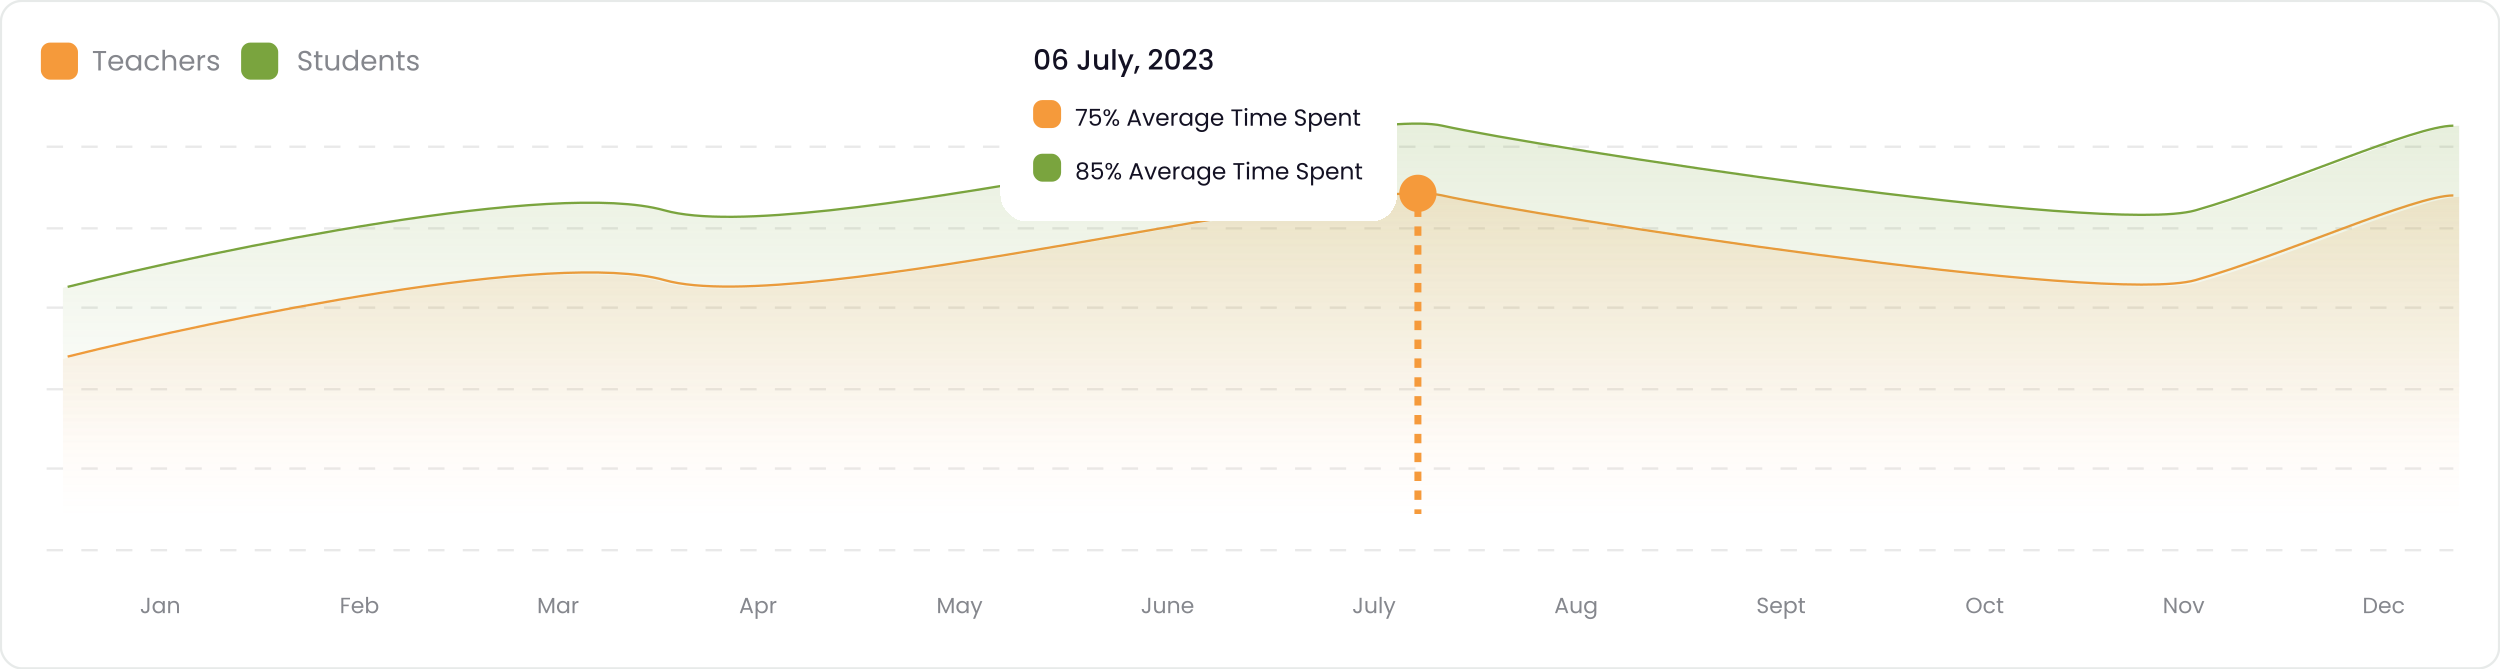 <svg width="1072" height="287" viewBox="0 0 1072 287" fill="none" xmlns="http://www.w3.org/2000/svg">
<g clipPath="url(#clip0_192_5222)">
<path d="M20 97.913H1052" stroke="#E9E9E9" strokeWidth="1.174" strokeLinecap="round" stroke-dasharray="7.04 7.83"/>
<path d="M20 131.913H1052" stroke="#E9E9E9" strokeWidth="1.174" strokeLinecap="round" stroke-dasharray="7.04 7.83"/>
<path d="M20 166.913H1052" stroke="#E9E9E9" strokeWidth="1.174" strokeLinecap="round" stroke-dasharray="7.04 7.83"/>
<path d="M20 200.913H1052" stroke="#E9E9E9" strokeWidth="1.174" strokeLinecap="round" stroke-dasharray="7.04 7.83"/>
<path d="M64.04 256.333V261.195C64.04 261.736 63.873 262.17 63.54 262.497C63.206 262.818 62.766 262.979 62.218 262.979C61.664 262.979 61.221 262.815 60.887 262.488C60.554 262.154 60.387 261.701 60.387 261.129H61.246C61.252 261.45 61.334 261.711 61.492 261.912C61.655 262.113 61.897 262.214 62.218 262.214C62.539 262.214 62.778 262.12 62.936 261.931C63.093 261.736 63.172 261.49 63.172 261.195V256.333H64.04ZM65.412 260.307C65.412 259.779 65.519 259.316 65.733 258.92C65.947 258.517 66.239 258.205 66.61 257.985C66.988 257.765 67.406 257.655 67.866 257.655C68.319 257.655 68.712 257.752 69.046 257.947C69.379 258.142 69.628 258.388 69.792 258.684V257.74H70.66V262.913H69.792V261.95C69.622 262.252 69.367 262.504 69.027 262.705C68.693 262.9 68.303 262.998 67.856 262.998C67.397 262.998 66.982 262.884 66.61 262.658C66.239 262.431 65.947 262.113 65.733 261.704C65.519 261.295 65.412 260.83 65.412 260.307ZM69.792 260.317C69.792 259.927 69.713 259.587 69.556 259.297C69.398 259.008 69.184 258.788 68.914 258.636C68.649 258.479 68.357 258.4 68.036 258.4C67.715 258.4 67.422 258.476 67.158 258.627C66.894 258.778 66.683 258.998 66.525 259.288C66.368 259.577 66.289 259.917 66.289 260.307C66.289 260.704 66.368 261.05 66.525 261.346C66.683 261.635 66.894 261.859 67.158 262.016C67.422 262.167 67.715 262.242 68.036 262.242C68.357 262.242 68.649 262.167 68.914 262.016C69.184 261.859 69.398 261.635 69.556 261.346C69.713 261.05 69.792 260.707 69.792 260.317ZM74.632 257.645C75.261 257.645 75.771 257.837 76.161 258.221C76.552 258.599 76.747 259.146 76.747 259.864V262.913H75.897V259.986C75.897 259.47 75.768 259.077 75.51 258.806C75.252 258.53 74.9 258.391 74.453 258.391C74 258.391 73.638 258.533 73.367 258.816C73.103 259.099 72.971 259.511 72.971 260.052V262.913H72.112V257.74H72.971V258.476C73.141 258.212 73.37 258.007 73.66 257.862C73.956 257.718 74.28 257.645 74.632 257.645Z" fill="#85878D"/>
<path d="M150.083 256.333V257.032H147.223V259.25H149.545V259.949H147.223V262.913H146.364V256.333H150.083ZM155.84 260.128C155.84 260.292 155.831 260.465 155.812 260.647H151.677C151.709 261.157 151.882 261.557 152.196 261.846C152.517 262.129 152.904 262.271 153.358 262.271C153.729 262.271 154.037 262.186 154.283 262.016C154.534 261.84 154.711 261.607 154.811 261.317H155.736C155.598 261.815 155.321 262.22 154.906 262.535C154.49 262.843 153.974 262.998 153.358 262.998C152.867 262.998 152.426 262.888 152.036 262.667C151.652 262.447 151.35 262.135 151.13 261.733C150.909 261.324 150.799 260.852 150.799 260.317C150.799 259.782 150.906 259.313 151.12 258.91C151.334 258.507 151.633 258.199 152.017 257.985C152.407 257.765 152.854 257.655 153.358 257.655C153.848 257.655 154.283 257.762 154.66 257.976C155.038 258.19 155.327 258.485 155.529 258.863C155.736 259.234 155.84 259.656 155.84 260.128ZM154.953 259.949C154.953 259.621 154.88 259.341 154.736 259.108C154.591 258.869 154.393 258.69 154.141 258.57C153.896 258.445 153.622 258.382 153.32 258.382C152.886 258.382 152.514 258.52 152.206 258.797C151.904 259.074 151.731 259.458 151.687 259.949H154.953ZM157.833 258.703C158.009 258.394 158.267 258.142 158.607 257.947C158.947 257.752 159.334 257.655 159.768 257.655C160.234 257.655 160.652 257.765 161.024 257.985C161.395 258.205 161.688 258.517 161.902 258.92C162.116 259.316 162.223 259.779 162.223 260.307C162.223 260.83 162.116 261.295 161.902 261.704C161.688 262.113 161.392 262.431 161.014 262.658C160.643 262.884 160.228 262.998 159.768 262.998C159.321 262.998 158.928 262.9 158.588 262.705C158.255 262.51 158.003 262.261 157.833 261.959V262.913H156.974V255.927H157.833V258.703ZM161.345 260.307C161.345 259.917 161.266 259.577 161.109 259.288C160.951 258.998 160.737 258.778 160.467 258.627C160.202 258.476 159.91 258.4 159.589 258.4C159.274 258.4 158.982 258.479 158.711 258.636C158.447 258.788 158.233 259.011 158.069 259.307C157.912 259.596 157.833 259.933 157.833 260.317C157.833 260.707 157.912 261.05 158.069 261.346C158.233 261.635 158.447 261.859 158.711 262.016C158.982 262.167 159.274 262.242 159.589 262.242C159.91 262.242 160.202 262.167 160.467 262.016C160.737 261.859 160.951 261.635 161.109 261.346C161.266 261.05 161.345 260.704 161.345 260.307Z" fill="#85878D"/>
<path d="M237.674 256.38V262.913H236.815V258.042L234.644 262.913H234.04L231.859 258.032V262.913H231V256.38H231.925L234.342 261.78L236.759 256.38H237.674ZM238.81 260.307C238.81 259.779 238.917 259.316 239.131 258.92C239.345 258.517 239.638 258.205 240.009 257.985C240.386 257.765 240.805 257.655 241.264 257.655C241.717 257.655 242.111 257.752 242.444 257.947C242.778 258.142 243.026 258.388 243.19 258.684V257.74H244.059V262.913H243.19V261.95C243.02 262.252 242.765 262.504 242.425 262.705C242.092 262.9 241.702 262.998 241.255 262.998C240.796 262.998 240.38 262.884 240.009 262.658C239.638 262.431 239.345 262.113 239.131 261.704C238.917 261.295 238.81 260.83 238.81 260.307ZM243.19 260.317C243.19 259.927 243.111 259.587 242.954 259.297C242.797 259.008 242.583 258.788 242.312 258.636C242.048 258.479 241.755 258.4 241.434 258.4C241.113 258.4 240.821 258.476 240.556 258.627C240.292 258.778 240.081 258.998 239.924 259.288C239.767 259.577 239.688 259.917 239.688 260.307C239.688 260.704 239.767 261.05 239.924 261.346C240.081 261.635 240.292 261.859 240.556 262.016C240.821 262.167 241.113 262.242 241.434 262.242C241.755 262.242 242.048 262.167 242.312 262.016C242.583 261.859 242.797 261.635 242.954 261.346C243.111 261.05 243.19 260.707 243.19 260.317ZM246.369 258.58C246.52 258.284 246.734 258.054 247.011 257.891C247.294 257.727 247.637 257.645 248.04 257.645V258.533H247.813C246.851 258.533 246.369 259.055 246.369 260.1V262.913H245.51V257.74H246.369V258.58Z" fill="#85878D"/>
<path d="M321.526 261.45H318.657L318.128 262.913H317.222L319.6 256.371H320.592L322.961 262.913H322.055L321.526 261.45ZM321.281 260.751L320.091 257.428L318.902 260.751H321.281ZM324.857 258.693C325.027 258.397 325.278 258.152 325.612 257.957C325.952 257.755 326.345 257.655 326.792 257.655C327.251 257.655 327.667 257.765 328.038 257.985C328.416 258.205 328.711 258.517 328.925 258.92C329.139 259.316 329.246 259.779 329.246 260.307C329.246 260.83 329.139 261.295 328.925 261.704C328.711 262.113 328.416 262.431 328.038 262.658C327.667 262.884 327.251 262.998 326.792 262.998C326.351 262.998 325.961 262.9 325.621 262.705C325.288 262.504 325.033 262.255 324.857 261.959V265.367H323.998V257.74H324.857V258.693ZM328.368 260.307C328.368 259.917 328.29 259.577 328.132 259.288C327.975 258.998 327.761 258.778 327.49 258.627C327.226 258.476 326.934 258.4 326.613 258.4C326.298 258.4 326.005 258.479 325.735 258.636C325.47 258.788 325.256 259.011 325.093 259.307C324.935 259.596 324.857 259.933 324.857 260.317C324.857 260.707 324.935 261.05 325.093 261.346C325.256 261.635 325.47 261.859 325.735 262.016C326.005 262.167 326.298 262.242 326.613 262.242C326.934 262.242 327.226 262.167 327.49 262.016C327.761 261.859 327.975 261.635 328.132 261.346C328.29 261.05 328.368 260.704 328.368 260.307ZM331.236 258.58C331.387 258.284 331.601 258.054 331.878 257.891C332.161 257.727 332.504 257.645 332.907 257.645V258.533H332.68C331.717 258.533 331.236 259.055 331.236 260.1V262.913H330.377V257.74H331.236V258.58Z" fill="#85878D"/>
<path d="M408.948 256.38V262.913H408.089V258.042L405.917 262.913H405.313L403.133 258.032V262.913H402.274V256.38H403.199L405.615 261.78L408.032 256.38H408.948ZM410.083 260.307C410.083 259.779 410.19 259.316 410.404 258.92C410.618 258.517 410.911 258.205 411.282 257.985C411.66 257.765 412.078 257.655 412.538 257.655C412.991 257.655 413.384 257.752 413.718 257.947C414.051 258.142 414.3 258.388 414.463 258.684V257.74H415.332V262.913H414.463V261.95C414.294 262.252 414.039 262.504 413.699 262.705C413.365 262.9 412.975 262.998 412.528 262.998C412.069 262.998 411.654 262.884 411.282 262.658C410.911 262.431 410.618 262.113 410.404 261.704C410.19 261.295 410.083 260.83 410.083 260.307ZM414.463 260.317C414.463 259.927 414.385 259.587 414.228 259.297C414.07 259.008 413.856 258.788 413.586 258.636C413.321 258.479 413.029 258.4 412.708 258.4C412.387 258.4 412.094 258.476 411.83 258.627C411.566 258.778 411.355 258.998 411.197 259.288C411.04 259.577 410.961 259.917 410.961 260.307C410.961 260.704 411.04 261.05 411.197 261.346C411.355 261.635 411.566 261.859 411.83 262.016C412.094 262.167 412.387 262.242 412.708 262.242C413.029 262.242 413.321 262.167 413.586 262.016C413.856 261.859 414.07 261.635 414.228 261.346C414.385 261.05 414.463 260.707 414.463 260.317ZM421.239 257.74L418.124 265.348H417.237L418.256 262.856L416.17 257.74H417.123L418.747 261.931L420.352 257.74H421.239Z" fill="#85878D"/>
<path d="M493.224 256.333V261.195C493.224 261.736 493.057 262.17 492.723 262.497C492.39 262.818 491.949 262.979 491.402 262.979C490.848 262.979 490.404 262.815 490.071 262.488C489.737 262.154 489.571 261.701 489.571 261.129H490.43C490.436 261.45 490.518 261.711 490.675 261.912C490.839 262.113 491.081 262.214 491.402 262.214C491.723 262.214 491.962 262.12 492.119 261.931C492.277 261.736 492.355 261.49 492.355 261.195V256.333H493.224ZM499.504 257.74V262.913H498.645V262.148C498.481 262.412 498.251 262.62 497.956 262.771C497.666 262.916 497.345 262.988 496.993 262.988C496.59 262.988 496.228 262.906 495.907 262.743C495.586 262.573 495.331 262.321 495.143 261.988C494.96 261.654 494.869 261.248 494.869 260.77V257.74H495.718V260.657C495.718 261.166 495.847 261.56 496.105 261.837C496.364 262.107 496.716 262.242 497.163 262.242C497.622 262.242 497.984 262.101 498.248 261.818C498.513 261.534 498.645 261.122 498.645 260.581V257.74H499.504ZM503.475 257.645C504.104 257.645 504.614 257.837 505.004 258.221C505.394 258.599 505.589 259.146 505.589 259.864V262.913H504.74V259.986C504.74 259.47 504.61 259.077 504.352 258.806C504.094 258.53 503.742 258.391 503.295 258.391C502.842 258.391 502.48 258.533 502.21 258.816C501.945 259.099 501.813 259.511 501.813 260.052V262.913H500.954V257.74H501.813V258.476C501.983 258.212 502.213 258.007 502.502 257.862C502.798 257.718 503.122 257.645 503.475 257.645ZM511.712 260.128C511.712 260.292 511.703 260.465 511.684 260.647H507.549C507.581 261.157 507.754 261.557 508.068 261.846C508.389 262.129 508.776 262.271 509.229 262.271C509.601 262.271 509.909 262.186 510.155 262.016C510.406 261.84 510.583 261.607 510.683 261.317H511.608C511.47 261.815 511.193 262.22 510.778 262.535C510.362 262.843 509.846 262.998 509.229 262.998C508.739 262.998 508.298 262.888 507.908 262.667C507.524 262.447 507.222 262.135 507.002 261.733C506.781 261.324 506.671 260.852 506.671 260.317C506.671 259.782 506.778 259.313 506.992 258.91C507.206 258.507 507.505 258.199 507.889 257.985C508.279 257.765 508.726 257.655 509.229 257.655C509.72 257.655 510.155 257.762 510.532 257.976C510.91 258.19 511.199 258.485 511.401 258.863C511.608 259.234 511.712 259.656 511.712 260.128ZM510.825 259.949C510.825 259.621 510.752 259.341 510.608 259.108C510.463 258.869 510.265 258.69 510.013 258.57C509.768 258.445 509.494 258.382 509.192 258.382C508.758 258.382 508.386 258.52 508.078 258.797C507.776 259.074 507.603 259.458 507.559 259.949H510.825Z" fill="#85878D"/>
<path d="M583.857 256.333V261.195C583.857 261.736 583.69 262.17 583.356 262.497C583.023 262.818 582.582 262.979 582.035 262.979C581.481 262.979 581.037 262.815 580.704 262.488C580.37 262.154 580.203 261.701 580.203 261.129H581.062C581.069 261.45 581.151 261.711 581.308 261.912C581.472 262.113 581.714 262.214 582.035 262.214C582.356 262.214 582.595 262.12 582.752 261.931C582.909 261.736 582.988 261.49 582.988 261.195V256.333H583.857ZM590.137 257.74V262.913H589.278V262.148C589.114 262.412 588.884 262.62 588.588 262.771C588.299 262.916 587.978 262.988 587.626 262.988C587.223 262.988 586.861 262.906 586.54 262.743C586.219 262.573 585.964 262.321 585.775 261.988C585.593 261.654 585.502 261.248 585.502 260.77V257.74H586.351V260.657C586.351 261.166 586.48 261.56 586.738 261.837C586.996 262.107 587.349 262.242 587.796 262.242C588.255 262.242 588.617 262.101 588.881 261.818C589.145 261.534 589.278 261.122 589.278 260.581V257.74H590.137ZM592.446 255.927V262.913H591.587V255.927H592.446ZM598.366 257.74L595.25 265.348H594.363L595.383 262.856L593.296 257.74H594.25L595.874 261.931L597.478 257.74H598.366Z" fill="#85878D"/>
<path d="M671.069 261.45H668.199L667.671 262.913H666.765L669.143 256.371H670.135L672.504 262.913H671.598L671.069 261.45ZM670.824 260.751L669.634 257.428L668.445 260.751H670.824ZM678.128 257.74V262.913H677.269V262.148C677.106 262.412 676.876 262.62 676.58 262.771C676.291 262.916 675.97 262.988 675.617 262.988C675.215 262.988 674.853 262.906 674.532 262.743C674.211 262.573 673.956 262.321 673.767 261.988C673.585 261.654 673.494 261.248 673.494 260.77V257.74H674.343V260.657C674.343 261.166 674.472 261.56 674.73 261.837C674.988 262.107 675.341 262.242 675.787 262.242C676.247 262.242 676.609 262.101 676.873 261.818C677.137 261.534 677.269 261.122 677.269 260.581V257.74H678.128ZM681.712 257.655C682.159 257.655 682.549 257.752 682.883 257.947C683.223 258.142 683.474 258.388 683.638 258.684V257.74H684.506V263.026C684.506 263.498 684.406 263.916 684.204 264.281C684.003 264.653 683.713 264.942 683.336 265.15C682.965 265.358 682.53 265.461 682.033 265.461C681.353 265.461 680.787 265.301 680.334 264.98C679.881 264.659 679.613 264.222 679.532 263.668H680.381C680.476 263.983 680.671 264.234 680.966 264.423C681.262 264.618 681.618 264.716 682.033 264.716C682.505 264.716 682.889 264.568 683.185 264.272C683.487 263.976 683.638 263.561 683.638 263.026V261.94C683.468 262.242 683.216 262.494 682.883 262.696C682.549 262.897 682.159 262.998 681.712 262.998C681.253 262.998 680.834 262.884 680.457 262.658C680.085 262.431 679.793 262.113 679.579 261.704C679.365 261.295 679.258 260.83 679.258 260.307C679.258 259.779 679.365 259.316 679.579 258.92C679.793 258.517 680.085 258.205 680.457 257.985C680.834 257.765 681.253 257.655 681.712 257.655ZM683.638 260.317C683.638 259.927 683.559 259.587 683.402 259.297C683.245 259.008 683.031 258.788 682.76 258.636C682.496 258.479 682.203 258.4 681.882 258.4C681.561 258.4 681.269 258.476 681.004 258.627C680.74 258.778 680.529 258.998 680.372 259.288C680.214 259.577 680.136 259.917 680.136 260.307C680.136 260.704 680.214 261.05 680.372 261.346C680.529 261.635 680.74 261.859 681.004 262.016C681.269 262.167 681.561 262.242 681.882 262.242C682.203 262.242 682.496 262.167 682.76 262.016C683.031 261.859 683.245 261.635 683.402 261.346C683.559 261.05 683.638 260.707 683.638 260.317Z" fill="#85878D"/>
<path d="M755.903 262.979C755.469 262.979 755.078 262.903 754.732 262.752C754.393 262.595 754.125 262.381 753.93 262.11C753.735 261.833 753.634 261.516 753.628 261.157H754.544C754.575 261.465 754.701 261.726 754.921 261.94C755.148 262.148 755.475 262.252 755.903 262.252C756.312 262.252 756.633 262.151 756.866 261.95C757.105 261.742 757.224 261.478 757.224 261.157C757.224 260.905 757.155 260.701 757.017 260.543C756.878 260.386 756.705 260.266 756.498 260.185C756.29 260.103 756.01 260.015 755.657 259.92C755.223 259.807 754.874 259.694 754.61 259.58C754.352 259.467 754.128 259.291 753.939 259.052C753.757 258.806 753.666 258.479 753.666 258.07C753.666 257.711 753.757 257.394 753.939 257.117C754.122 256.84 754.377 256.626 754.704 256.475C755.038 256.324 755.418 256.248 755.846 256.248C756.463 256.248 756.966 256.402 757.357 256.711C757.753 257.019 757.976 257.428 758.027 257.938H757.083C757.051 257.686 756.919 257.466 756.686 257.277C756.454 257.082 756.145 256.985 755.761 256.985C755.403 256.985 755.11 257.079 754.883 257.268C754.657 257.45 754.544 257.708 754.544 258.042C754.544 258.281 754.61 258.476 754.742 258.627C754.88 258.778 755.047 258.895 755.242 258.976C755.443 259.052 755.724 259.14 756.082 259.241C756.516 259.36 756.866 259.48 757.13 259.599C757.394 259.713 757.621 259.892 757.81 260.137C757.998 260.377 758.093 260.704 758.093 261.119C758.093 261.44 758.008 261.742 757.838 262.025C757.668 262.309 757.416 262.538 757.083 262.714C756.749 262.891 756.356 262.979 755.903 262.979ZM764.077 260.128C764.077 260.292 764.067 260.465 764.049 260.647H759.914C759.945 261.157 760.118 261.557 760.433 261.846C760.754 262.129 761.141 262.271 761.594 262.271C761.966 262.271 762.274 262.186 762.519 262.016C762.771 261.84 762.947 261.607 763.048 261.317H763.973C763.835 261.815 763.558 262.22 763.142 262.535C762.727 262.843 762.211 262.998 761.594 262.998C761.103 262.998 760.663 262.888 760.273 262.667C759.889 262.447 759.587 262.135 759.366 261.733C759.146 261.324 759.036 260.852 759.036 260.317C759.036 259.782 759.143 259.313 759.357 258.91C759.571 258.507 759.87 258.199 760.254 257.985C760.644 257.765 761.091 257.655 761.594 257.655C762.085 257.655 762.519 257.762 762.897 257.976C763.274 258.19 763.564 258.485 763.765 258.863C763.973 259.234 764.077 259.656 764.077 260.128ZM763.19 259.949C763.19 259.621 763.117 259.341 762.972 259.108C762.828 258.869 762.629 258.69 762.378 258.57C762.132 258.445 761.859 258.382 761.556 258.382C761.122 258.382 760.751 258.52 760.443 258.797C760.14 259.074 759.967 259.458 759.923 259.949H763.19ZM766.07 258.693C766.24 258.397 766.491 258.152 766.825 257.957C767.165 257.755 767.558 257.655 768.005 257.655C768.464 257.655 768.88 257.765 769.251 257.985C769.629 258.205 769.924 258.517 770.138 258.92C770.352 259.316 770.459 259.779 770.459 260.307C770.459 260.83 770.352 261.295 770.138 261.704C769.924 262.113 769.629 262.431 769.251 262.658C768.88 262.884 768.464 262.998 768.005 262.998C767.564 262.998 767.174 262.9 766.834 262.705C766.501 262.504 766.246 262.255 766.07 261.959V265.367H765.211V257.74H766.07V258.693ZM769.581 260.307C769.581 259.917 769.503 259.577 769.345 259.288C769.188 258.998 768.974 258.778 768.703 258.627C768.439 258.476 768.146 258.4 767.826 258.4C767.511 258.4 767.218 258.479 766.948 258.636C766.683 258.788 766.469 259.011 766.306 259.307C766.148 259.596 766.07 259.933 766.07 260.317C766.07 260.707 766.148 261.05 766.306 261.346C766.469 261.635 766.683 261.859 766.948 262.016C767.218 262.167 767.511 262.242 767.826 262.242C768.146 262.242 768.439 262.167 768.703 262.016C768.974 261.859 769.188 261.635 769.345 261.346C769.503 261.05 769.581 260.704 769.581 260.307ZM772.638 258.448V261.497C772.638 261.748 772.691 261.928 772.798 262.035C772.905 262.135 773.091 262.186 773.355 262.186H773.988V262.913H773.214C772.735 262.913 772.377 262.803 772.137 262.582C771.898 262.362 771.779 262 771.779 261.497V258.448H771.108V257.74H771.779V256.437H772.638V257.74H773.988V258.448H772.638Z" fill="#85878D"/>
<path d="M846.436 262.979C845.826 262.979 845.269 262.837 844.766 262.554C844.262 262.264 843.862 261.865 843.567 261.355C843.277 260.839 843.132 260.26 843.132 259.618C843.132 258.976 843.277 258.4 843.567 257.891C843.862 257.375 844.262 256.975 844.766 256.692C845.269 256.402 845.826 256.258 846.436 256.258C847.053 256.258 847.613 256.402 848.117 256.692C848.62 256.975 849.017 257.372 849.306 257.881C849.596 258.391 849.74 258.97 849.74 259.618C849.74 260.266 849.596 260.845 849.306 261.355C849.017 261.865 848.62 262.264 848.117 262.554C847.613 262.837 847.053 262.979 846.436 262.979ZM846.436 262.233C846.896 262.233 847.308 262.126 847.673 261.912C848.044 261.698 848.334 261.393 848.541 260.996C848.755 260.6 848.862 260.141 848.862 259.618C848.862 259.09 848.755 258.63 848.541 258.24C848.334 257.844 848.047 257.538 847.682 257.324C847.317 257.11 846.902 257.003 846.436 257.003C845.971 257.003 845.555 257.11 845.19 257.324C844.825 257.538 844.536 257.844 844.322 258.24C844.114 258.63 844.01 259.09 844.01 259.618C844.01 260.141 844.114 260.6 844.322 260.996C844.536 261.393 844.825 261.698 845.19 261.912C845.562 262.126 845.977 262.233 846.436 262.233ZM850.553 260.317C850.553 259.782 850.66 259.316 850.874 258.92C851.088 258.517 851.384 258.205 851.762 257.985C852.146 257.765 852.583 257.655 853.074 257.655C853.709 257.655 854.232 257.809 854.641 258.117C855.056 258.426 855.33 258.854 855.462 259.401H854.537C854.449 259.086 854.276 258.838 854.018 258.655C853.766 258.473 853.451 258.382 853.074 258.382C852.583 258.382 852.186 258.552 851.884 258.891C851.582 259.225 851.431 259.7 851.431 260.317C851.431 260.94 851.582 261.421 851.884 261.761C852.186 262.101 852.583 262.271 853.074 262.271C853.451 262.271 853.766 262.183 854.018 262.006C854.269 261.83 854.442 261.579 854.537 261.251H855.462C855.324 261.78 855.047 262.205 854.631 262.526C854.216 262.84 853.697 262.998 853.074 262.998C852.583 262.998 852.146 262.888 851.762 262.667C851.384 262.447 851.088 262.135 850.874 261.733C850.66 261.33 850.553 260.858 850.553 260.317ZM857.656 258.448V261.497C857.656 261.748 857.709 261.928 857.816 262.035C857.923 262.135 858.109 262.186 858.373 262.186H859.006V262.913H858.232C857.754 262.913 857.395 262.803 857.156 262.582C856.917 262.362 856.797 262 856.797 261.497V258.448H856.127V257.74H856.797V256.437H857.656V257.74H859.006V258.448H857.656Z" fill="#85878D"/>
<path d="M933.263 262.913H932.404L928.949 257.674V262.913H928.09V256.324H928.949L932.404 261.553V256.324H933.263V262.913ZM936.984 262.998C936.499 262.998 936.058 262.888 935.662 262.667C935.272 262.447 934.963 262.135 934.737 261.733C934.517 261.324 934.406 260.852 934.406 260.317C934.406 259.788 934.52 259.322 934.746 258.92C934.979 258.511 935.294 258.199 935.69 257.985C936.087 257.765 936.53 257.655 937.021 257.655C937.512 257.655 937.956 257.765 938.352 257.985C938.749 258.199 939.06 258.507 939.287 258.91C939.52 259.313 939.636 259.782 939.636 260.317C939.636 260.852 939.517 261.324 939.277 261.733C939.045 262.135 938.727 262.447 938.324 262.667C937.921 262.888 937.474 262.998 936.984 262.998ZM936.984 262.242C937.292 262.242 937.581 262.17 937.852 262.025C938.123 261.881 938.34 261.663 938.503 261.374C938.673 261.085 938.758 260.732 938.758 260.317C938.758 259.901 938.676 259.549 938.513 259.26C938.349 258.97 938.135 258.756 937.871 258.618C937.607 258.473 937.32 258.4 937.012 258.4C936.697 258.4 936.408 258.473 936.143 258.618C935.885 258.756 935.678 258.97 935.52 259.26C935.363 259.549 935.284 259.901 935.284 260.317C935.284 260.738 935.36 261.094 935.511 261.383C935.668 261.673 935.876 261.89 936.134 262.035C936.392 262.173 936.675 262.242 936.984 262.242ZM942.691 262.12L944.296 257.74H945.212L943.182 262.913H942.181L940.152 257.74H941.077L942.691 262.12Z" fill="#85878D"/>
<path d="M1015.78 256.333C1016.49 256.333 1017.11 256.468 1017.63 256.739C1018.16 257.003 1018.57 257.384 1018.84 257.881C1019.13 258.378 1019.27 258.964 1019.27 259.637C1019.27 260.31 1019.13 260.896 1018.84 261.393C1018.57 261.884 1018.16 262.261 1017.63 262.526C1017.11 262.784 1016.49 262.913 1015.78 262.913H1013.73V256.333H1015.78ZM1015.78 262.205C1016.62 262.205 1017.27 261.981 1017.72 261.534C1018.17 261.081 1018.39 260.449 1018.39 259.637C1018.39 258.819 1018.16 258.18 1017.71 257.721C1017.26 257.261 1016.62 257.032 1015.78 257.032H1014.59V262.205H1015.78ZM1025.12 260.128C1025.12 260.292 1025.11 260.465 1025.09 260.647H1020.96C1020.99 261.157 1021.16 261.557 1021.48 261.846C1021.8 262.129 1022.19 262.271 1022.64 262.271C1023.01 262.271 1023.32 262.186 1023.56 262.016C1023.82 261.84 1023.99 261.607 1024.09 261.317H1025.02C1024.88 261.815 1024.6 262.22 1024.19 262.535C1023.77 262.843 1023.25 262.998 1022.64 262.998C1022.15 262.998 1021.71 262.888 1021.32 262.667C1020.93 262.447 1020.63 262.135 1020.41 261.733C1020.19 261.324 1020.08 260.852 1020.08 260.317C1020.08 259.782 1020.19 259.313 1020.4 258.91C1020.61 258.507 1020.91 258.199 1021.3 257.985C1021.69 257.765 1022.13 257.655 1022.64 257.655C1023.13 257.655 1023.56 257.762 1023.94 257.976C1024.32 258.19 1024.61 258.485 1024.81 258.863C1025.02 259.234 1025.12 259.656 1025.12 260.128ZM1024.23 259.949C1024.23 259.621 1024.16 259.341 1024.02 259.108C1023.87 258.869 1023.67 258.69 1023.42 258.57C1023.18 258.445 1022.9 258.382 1022.6 258.382C1022.17 258.382 1021.79 258.52 1021.49 258.797C1021.18 259.074 1021.01 259.458 1020.97 259.949H1024.23ZM1025.93 260.317C1025.93 259.782 1026.04 259.316 1026.25 258.92C1026.47 258.517 1026.76 258.205 1027.14 257.985C1027.53 257.765 1027.96 257.655 1028.45 257.655C1029.09 257.655 1029.61 257.809 1030.02 258.117C1030.44 258.426 1030.71 258.854 1030.84 259.401H1029.92C1029.83 259.086 1029.66 258.838 1029.4 258.655C1029.15 258.473 1028.83 258.382 1028.45 258.382C1027.96 258.382 1027.57 258.552 1027.26 258.891C1026.96 259.225 1026.81 259.7 1026.81 260.317C1026.81 260.94 1026.96 261.421 1027.26 261.761C1027.57 262.101 1027.96 262.271 1028.45 262.271C1028.83 262.271 1029.15 262.183 1029.4 262.006C1029.65 261.83 1029.82 261.579 1029.92 261.251H1030.84C1030.7 261.78 1030.43 262.205 1030.01 262.526C1029.6 262.84 1029.08 262.998 1028.45 262.998C1027.96 262.998 1027.53 262.888 1027.14 262.667C1026.76 262.447 1026.47 262.135 1026.25 261.733C1026.04 261.33 1025.93 260.858 1025.93 260.317Z" fill="#85878D"/>
<rect x="17.523" y="18.263" width="15.91" height="15.91" rx="3.977" fill="#F59A3B"/>
<path d="M45.501 21.861V22.748H43.222V30.218H42.131V22.748H39.841V21.861H45.501ZM52.839 26.681C52.839 26.889 52.827 27.108 52.803 27.34H47.551C47.591 27.988 47.811 28.495 48.211 28.863C48.618 29.223 49.11 29.402 49.685 29.402C50.157 29.402 50.548 29.295 50.86 29.079C51.18 28.855 51.404 28.559 51.532 28.192H52.707C52.531 28.823 52.179 29.339 51.652 29.738C51.124 30.13 50.469 30.326 49.685 30.326C49.062 30.326 48.502 30.186 48.007 29.906C47.519 29.626 47.135 29.231 46.856 28.719C46.576 28.2 46.436 27.6 46.436 26.921C46.436 26.241 46.572 25.646 46.844 25.134C47.115 24.622 47.495 24.231 47.983 23.959C48.478 23.679 49.046 23.539 49.685 23.539C50.309 23.539 50.86 23.675 51.34 23.947C51.819 24.219 52.187 24.595 52.443 25.074C52.707 25.546 52.839 26.081 52.839 26.681ZM51.712 26.453C51.712 26.037 51.62 25.682 51.436 25.386C51.252 25.082 51 24.854 50.68 24.702C50.369 24.543 50.021 24.463 49.637 24.463C49.086 24.463 48.614 24.639 48.222 24.99C47.839 25.342 47.619 25.829 47.563 26.453H51.712ZM53.871 26.909C53.871 26.237 54.007 25.65 54.279 25.146C54.551 24.634 54.922 24.239 55.394 23.959C55.873 23.679 56.405 23.539 56.989 23.539C57.564 23.539 58.064 23.663 58.487 23.911C58.911 24.159 59.227 24.471 59.434 24.846V23.647H60.538V30.218H59.434V28.995C59.219 29.378 58.895 29.698 58.463 29.954C58.04 30.202 57.544 30.326 56.977 30.326C56.393 30.326 55.865 30.182 55.394 29.894C54.922 29.606 54.551 29.203 54.279 28.683C54.007 28.164 53.871 27.572 53.871 26.909ZM59.434 26.921C59.434 26.425 59.335 25.993 59.135 25.626C58.935 25.258 58.663 24.978 58.319 24.786C57.984 24.587 57.612 24.487 57.204 24.487C56.797 24.487 56.425 24.582 56.089 24.774C55.754 24.966 55.486 25.246 55.286 25.614C55.086 25.981 54.986 26.413 54.986 26.909C54.986 27.412 55.086 27.852 55.286 28.227C55.486 28.595 55.754 28.879 56.089 29.079C56.425 29.271 56.797 29.367 57.204 29.367C57.612 29.367 57.984 29.271 58.319 29.079C58.663 28.879 58.935 28.595 59.135 28.227C59.335 27.852 59.434 27.416 59.434 26.921ZM61.974 26.921C61.974 26.241 62.11 25.65 62.381 25.146C62.653 24.634 63.029 24.239 63.508 23.959C63.996 23.679 64.552 23.539 65.175 23.539C65.982 23.539 66.646 23.735 67.165 24.127C67.693 24.519 68.041 25.062 68.209 25.758H67.034C66.922 25.358 66.702 25.042 66.374 24.81C66.054 24.579 65.655 24.463 65.175 24.463C64.552 24.463 64.048 24.678 63.664 25.11C63.281 25.534 63.089 26.137 63.089 26.921C63.089 27.712 63.281 28.323 63.664 28.755C64.048 29.187 64.552 29.402 65.175 29.402C65.655 29.402 66.054 29.291 66.374 29.067C66.694 28.843 66.914 28.523 67.034 28.108H68.209C68.033 28.779 67.681 29.319 67.153 29.726C66.626 30.126 65.966 30.326 65.175 30.326C64.552 30.326 63.996 30.186 63.508 29.906C63.029 29.626 62.653 29.231 62.381 28.719C62.11 28.207 61.974 27.608 61.974 26.921ZM72.926 23.527C73.421 23.527 73.869 23.635 74.269 23.851C74.668 24.059 74.98 24.375 75.204 24.798C75.436 25.222 75.552 25.738 75.552 26.345V30.218H74.472V26.501C74.472 25.846 74.308 25.346 73.981 25.002C73.653 24.651 73.206 24.475 72.638 24.475C72.062 24.475 71.603 24.654 71.259 25.014C70.923 25.374 70.755 25.898 70.755 26.585V30.218H69.664V21.345H70.755V24.582C70.971 24.247 71.267 23.987 71.643 23.803C72.026 23.619 72.454 23.527 72.926 23.527ZM83.329 26.681C83.329 26.889 83.317 27.108 83.293 27.34H78.041C78.081 27.988 78.301 28.495 78.701 28.863C79.108 29.223 79.6 29.402 80.175 29.402C80.647 29.402 81.039 29.295 81.35 29.079C81.67 28.855 81.894 28.559 82.022 28.192H83.197C83.021 28.823 82.669 29.339 82.142 29.738C81.614 30.13 80.959 30.326 80.175 30.326C79.552 30.326 78.992 30.186 78.497 29.906C78.009 29.626 77.626 29.231 77.346 28.719C77.066 28.2 76.926 27.6 76.926 26.921C76.926 26.241 77.062 25.646 77.334 25.134C77.606 24.622 77.985 24.231 78.473 23.959C78.968 23.679 79.536 23.539 80.175 23.539C80.799 23.539 81.35 23.675 81.83 23.947C82.31 24.219 82.677 24.595 82.933 25.074C83.197 25.546 83.329 26.081 83.329 26.681ZM82.202 26.453C82.202 26.037 82.11 25.682 81.926 25.386C81.742 25.082 81.49 24.854 81.171 24.702C80.859 24.543 80.511 24.463 80.127 24.463C79.576 24.463 79.104 24.639 78.713 24.99C78.329 25.342 78.109 25.829 78.053 26.453H82.202ZM85.86 24.714C86.052 24.339 86.324 24.047 86.675 23.839C87.035 23.631 87.471 23.527 87.982 23.527V24.654H87.695C86.472 24.654 85.86 25.318 85.86 26.645V30.218H84.769V23.647H85.86V24.714ZM91.568 30.326C91.064 30.326 90.613 30.242 90.213 30.074C89.813 29.898 89.498 29.658 89.266 29.355C89.034 29.043 88.906 28.687 88.882 28.288H90.009C90.041 28.615 90.193 28.883 90.465 29.091C90.745 29.299 91.108 29.402 91.556 29.402C91.972 29.402 92.299 29.311 92.539 29.127C92.779 28.943 92.899 28.711 92.899 28.431C92.899 28.144 92.771 27.932 92.515 27.796C92.259 27.652 91.864 27.512 91.328 27.376C90.841 27.248 90.441 27.12 90.129 26.992C89.825 26.857 89.562 26.661 89.338 26.405C89.122 26.141 89.014 25.797 89.014 25.374C89.014 25.038 89.114 24.73 89.314 24.451C89.514 24.171 89.797 23.951 90.165 23.791C90.533 23.623 90.952 23.539 91.424 23.539C92.151 23.539 92.739 23.723 93.186 24.091C93.634 24.459 93.874 24.962 93.906 25.602H92.815C92.791 25.258 92.651 24.982 92.395 24.774C92.147 24.567 91.812 24.463 91.388 24.463C90.996 24.463 90.685 24.547 90.453 24.714C90.221 24.882 90.105 25.102 90.105 25.374C90.105 25.59 90.173 25.77 90.309 25.913C90.453 26.049 90.629 26.161 90.837 26.249C91.052 26.329 91.348 26.421 91.724 26.525C92.195 26.653 92.579 26.781 92.875 26.909C93.171 27.029 93.422 27.212 93.63 27.46C93.846 27.708 93.958 28.032 93.966 28.431C93.966 28.791 93.866 29.115 93.666 29.402C93.466 29.69 93.183 29.918 92.815 30.086C92.455 30.246 92.04 30.326 91.568 30.326Z" fill="#85878D"/>
<rect x="103.387" y="18.263" width="15.909" height="15.909" rx="3.977" fill="#7AA43E"/>
<path d="M130.828 30.302C130.276 30.302 129.78 30.206 129.341 30.014C128.909 29.814 128.569 29.542 128.321 29.198C128.073 28.847 127.946 28.443 127.938 27.987H129.101C129.141 28.379 129.301 28.711 129.581 28.983C129.868 29.246 130.284 29.378 130.828 29.378C131.348 29.378 131.755 29.25 132.051 28.994C132.355 28.731 132.507 28.395 132.507 27.987C132.507 27.667 132.419 27.407 132.243 27.207C132.067 27.008 131.847 26.856 131.583 26.752C131.32 26.648 130.964 26.536 130.516 26.416C129.964 26.272 129.521 26.128 129.185 25.984C128.857 25.84 128.573 25.616 128.333 25.313C128.101 25.001 127.985 24.585 127.985 24.065C127.985 23.61 128.101 23.206 128.333 22.854C128.565 22.502 128.889 22.23 129.305 22.038C129.729 21.847 130.212 21.751 130.756 21.751C131.539 21.751 132.179 21.947 132.675 22.338C133.179 22.73 133.462 23.25 133.526 23.897H132.327C132.287 23.578 132.119 23.298 131.823 23.058C131.528 22.81 131.136 22.686 130.648 22.686C130.192 22.686 129.82 22.806 129.533 23.046C129.245 23.278 129.101 23.606 129.101 24.029C129.101 24.333 129.185 24.581 129.353 24.773C129.529 24.965 129.741 25.113 129.988 25.217C130.244 25.313 130.6 25.424 131.056 25.552C131.607 25.704 132.051 25.856 132.387 26.008C132.723 26.152 133.011 26.38 133.251 26.692C133.49 26.996 133.61 27.411 133.61 27.939C133.61 28.347 133.502 28.731 133.287 29.09C133.071 29.45 132.751 29.742 132.327 29.966C131.903 30.19 131.404 30.302 130.828 30.302ZM136.548 24.545V28.419C136.548 28.739 136.616 28.967 136.752 29.102C136.887 29.23 137.123 29.294 137.459 29.294H138.263V30.218H137.279C136.672 30.218 136.216 30.078 135.912 29.798C135.608 29.518 135.456 29.058 135.456 28.419V24.545H134.605V23.645H135.456V21.991H136.548V23.645H138.263V24.545H136.548ZM145.414 23.645V30.218H144.322V29.246C144.114 29.582 143.823 29.846 143.447 30.038C143.079 30.222 142.671 30.314 142.224 30.314C141.712 30.314 141.252 30.21 140.844 30.002C140.437 29.786 140.113 29.466 139.873 29.043C139.641 28.619 139.525 28.103 139.525 27.495V23.645H140.604V27.352C140.604 27.999 140.768 28.499 141.096 28.851C141.424 29.194 141.872 29.366 142.439 29.366C143.023 29.366 143.483 29.186 143.819 28.827C144.154 28.467 144.322 27.943 144.322 27.256V23.645H145.414ZM146.849 26.908C146.849 26.236 146.985 25.648 147.257 25.145C147.528 24.633 147.9 24.237 148.372 23.957C148.852 23.677 149.387 23.538 149.979 23.538C150.491 23.538 150.966 23.657 151.406 23.897C151.846 24.129 152.182 24.437 152.414 24.821V21.343H153.517V30.218H152.414V28.983C152.198 29.374 151.878 29.698 151.454 29.954C151.03 30.202 150.535 30.326 149.967 30.326C149.383 30.326 148.852 30.182 148.372 29.894C147.9 29.606 147.528 29.202 147.257 28.683C146.985 28.163 146.849 27.571 146.849 26.908ZM152.414 26.92C152.414 26.424 152.314 25.992 152.114 25.624C151.914 25.257 151.642 24.977 151.298 24.785C150.962 24.585 150.591 24.485 150.183 24.485C149.775 24.485 149.403 24.581 149.067 24.773C148.732 24.965 148.464 25.245 148.264 25.612C148.064 25.98 147.964 26.412 147.964 26.908C147.964 27.411 148.064 27.851 148.264 28.227C148.464 28.595 148.732 28.879 149.067 29.078C149.403 29.27 149.775 29.366 150.183 29.366C150.591 29.366 150.962 29.27 151.298 29.078C151.642 28.879 151.914 28.595 152.114 28.227C152.314 27.851 152.414 27.415 152.414 26.92ZM161.358 26.68C161.358 26.888 161.346 27.108 161.322 27.34H156.069C156.109 27.987 156.329 28.495 156.729 28.863C157.136 29.222 157.628 29.402 158.204 29.402C158.675 29.402 159.067 29.294 159.379 29.078C159.699 28.855 159.923 28.559 160.051 28.191H161.226C161.05 28.823 160.698 29.338 160.171 29.738C159.643 30.13 158.987 30.326 158.204 30.326C157.58 30.326 157.02 30.186 156.525 29.906C156.037 29.626 155.653 29.23 155.373 28.719C155.093 28.199 154.954 27.599 154.954 26.92C154.954 26.24 155.089 25.644 155.361 25.133C155.633 24.621 156.013 24.229 156.501 23.957C156.996 23.677 157.564 23.538 158.204 23.538C158.827 23.538 159.379 23.674 159.859 23.945C160.339 24.217 160.706 24.593 160.962 25.073C161.226 25.544 161.358 26.08 161.358 26.68ZM160.231 26.452C160.231 26.036 160.139 25.68 159.955 25.385C159.771 25.081 159.519 24.853 159.199 24.701C158.887 24.541 158.54 24.461 158.156 24.461C157.604 24.461 157.132 24.637 156.741 24.989C156.357 25.341 156.137 25.828 156.081 26.452H160.231ZM166.001 23.526C166.8 23.526 167.448 23.77 167.944 24.257C168.439 24.737 168.687 25.433 168.687 26.344V30.218H167.608V26.5C167.608 25.844 167.444 25.345 167.116 25.001C166.788 24.649 166.341 24.473 165.773 24.473C165.197 24.473 164.737 24.653 164.394 25.013C164.058 25.373 163.89 25.896 163.89 26.584V30.218H162.799V23.645H163.89V24.581C164.106 24.245 164.398 23.985 164.765 23.802C165.141 23.618 165.553 23.526 166.001 23.526ZM171.801 24.545V28.419C171.801 28.739 171.869 28.967 172.005 29.102C172.141 29.23 172.377 29.294 172.713 29.294H173.516V30.218H172.533C171.925 30.218 171.469 30.078 171.166 29.798C170.862 29.518 170.71 29.058 170.71 28.419V24.545H169.858V23.645H170.71V21.991H171.801V23.645H173.516V24.545H171.801ZM177.165 30.326C176.662 30.326 176.21 30.242 175.81 30.074C175.41 29.898 175.095 29.658 174.863 29.354C174.631 29.043 174.503 28.687 174.479 28.287H175.606C175.638 28.615 175.79 28.883 176.062 29.09C176.342 29.298 176.706 29.402 177.153 29.402C177.569 29.402 177.897 29.31 178.137 29.127C178.377 28.943 178.497 28.711 178.497 28.431C178.497 28.143 178.369 27.931 178.113 27.795C177.857 27.651 177.461 27.511 176.925 27.375C176.438 27.247 176.038 27.12 175.726 26.992C175.422 26.856 175.158 26.66 174.935 26.404C174.719 26.14 174.611 25.796 174.611 25.373C174.611 25.037 174.711 24.729 174.911 24.449C175.111 24.169 175.394 23.949 175.762 23.79C176.13 23.622 176.55 23.538 177.021 23.538C177.749 23.538 178.337 23.721 178.784 24.089C179.232 24.457 179.472 24.961 179.504 25.6H178.413C178.389 25.257 178.249 24.981 177.993 24.773C177.745 24.565 177.409 24.461 176.985 24.461C176.594 24.461 176.282 24.545 176.05 24.713C175.818 24.881 175.702 25.101 175.702 25.373C175.702 25.588 175.77 25.768 175.906 25.912C176.05 26.048 176.226 26.16 176.434 26.248C176.65 26.328 176.945 26.42 177.321 26.524C177.793 26.652 178.177 26.78 178.473 26.908C178.768 27.028 179.02 27.212 179.228 27.459C179.444 27.707 179.556 28.031 179.564 28.431C179.564 28.791 179.464 29.114 179.264 29.402C179.064 29.69 178.78 29.918 178.413 30.086C178.053 30.246 177.637 30.326 177.165 30.326Z" fill="#85878D"/>
<path d="M20 62.913H1052" stroke="#E9E9E9" strokeWidth="1.174" strokeLinecap="round" stroke-dasharray="7.04 7.83"/>
<path d="M20 235.913H1052" stroke="#E9E9E9" strokeWidth="1.174" strokeLinecap="round" stroke-dasharray="7.04 7.83"/>
<path opacity="0.3" d="M284 120.913C237.2 107.713 93.167 137.413 27 153.913V221.413H1054.5V84.413C1038 84.413 982 109.913 943.5 120.913C905 131.913 659.5 93.413 619 84.413C578.5 75.413 342.5 137.413 284 120.913Z" fill="url(#paint0_linear_192_5222)"/>
<path d="M29 152.913C94.877 136.506 238.279 106.974 284.874 120.099C343.118 136.506 578.085 74.857 618.407 83.806C658.73 92.755 903.155 131.037 941.486 120.099C979.818 109.161 1035.57 83.806 1052 83.806" stroke="#F59A3B" strokeWidth="5" strokeLinecap="square"/>
<path opacity="0.3" d="M284 90.398C237.2 77.198 93.167 106.898 27 123.398V190.898H1054.5V53.898C1038 53.898 982 79.398 943.5 90.398C905 101.398 659.5 62.898 619 53.898C578.5 44.898 342.5 106.898 284 90.398Z" fill="url(#paint1_linear_192_5222)"/>
<path d="M29 123C94.877 106.593 238.279 77.061 284.874 90.187C343.118 106.593 578.085 44.944 618.407 53.893C658.73 62.842 903.155 101.124 941.486 90.187C979.818 79.249 1035.57 53.893 1052 53.893" stroke="#7AA43E" strokeWidth="5" strokeLinecap="square"/>
<path d="M600 82.913C600 87.331 603.582 90.913 608 90.913C612.418 90.913 616 87.331 616 82.913C616 78.494 612.418 74.913 608 74.913C603.582 74.913 600 78.494 600 82.913ZM606.5 82.913V84.935H609.5V82.913H606.5ZM606.5 88.979V93.023H609.5V88.979H606.5ZM606.5 97.067V101.111H609.5V97.067H606.5ZM606.5 105.155V109.199H609.5V105.155H606.5ZM606.5 113.244V117.288H609.5V113.244H606.5ZM606.5 121.332V125.376H609.5V121.332H606.5ZM606.5 129.42V133.464H609.5V129.42H606.5ZM606.5 137.508V141.552H609.5V137.508H606.5ZM606.5 145.596V149.641H609.5V145.596H606.5ZM606.5 153.685V157.729H609.5V153.685H606.5ZM606.5 161.773V165.817H609.5V161.773H606.5ZM606.5 169.861V173.905H609.5V169.861H606.5ZM606.5 177.949V181.994H609.5V177.949H606.5ZM606.5 186.038V190.082H609.5V186.038H606.5ZM606.5 194.126V198.17H609.5V194.126H606.5ZM606.5 202.214V206.258H609.5V202.214H606.5ZM606.5 210.302V214.347H609.5V210.302H606.5ZM606.5 218.391V220.413H609.5V218.391H606.5Z" fill="#F59A3B"/>
<g filter="url(#filter0_d_192_5222)">
<rect x="429" y="-1.087" width="170" height="92" rx="11" fill="white" shape-rendering="crispEdges"/>
<path d="M443.72 21.425C443.72 20.041 443.952 18.961 444.416 18.185C444.888 17.401 445.696 17.009 446.84 17.009C447.984 17.009 448.788 17.401 449.252 18.185C449.724 18.961 449.96 20.041 449.96 21.425C449.96 22.825 449.724 23.921 449.252 24.713C448.788 25.497 447.984 25.889 446.84 25.889C445.696 25.889 444.888 25.497 444.416 24.713C443.952 23.921 443.72 22.825 443.72 21.425ZM448.616 21.425C448.616 20.777 448.572 20.229 448.484 19.781C448.404 19.333 448.236 18.969 447.98 18.689C447.724 18.401 447.344 18.257 446.84 18.257C446.336 18.257 445.956 18.401 445.7 18.689C445.444 18.969 445.272 19.333 445.184 19.781C445.104 20.229 445.064 20.777 445.064 21.425C445.064 22.097 445.104 22.661 445.184 23.117C445.264 23.573 445.432 23.941 445.688 24.221C445.952 24.501 446.336 24.641 446.84 24.641C447.344 24.641 447.724 24.501 447.98 24.221C448.244 23.941 448.416 23.573 448.496 23.117C448.576 22.661 448.616 22.097 448.616 21.425ZM456.112 19.193C456.024 18.825 455.864 18.549 455.632 18.365C455.4 18.181 455.076 18.089 454.66 18.089C454.028 18.089 453.556 18.333 453.244 18.821C452.932 19.301 452.768 20.101 452.752 21.221C452.96 20.869 453.264 20.597 453.664 20.405C454.064 20.213 454.496 20.117 454.96 20.117C455.488 20.117 455.952 20.233 456.352 20.465C456.76 20.689 457.076 21.017 457.299 21.449C457.532 21.881 457.648 22.397 457.648 22.997C457.648 23.557 457.536 24.057 457.312 24.497C457.096 24.937 456.772 25.285 456.34 25.541C455.908 25.789 455.388 25.913 454.78 25.913C453.956 25.913 453.308 25.733 452.836 25.373C452.372 25.005 452.044 24.489 451.852 23.825C451.668 23.161 451.576 22.333 451.576 21.341C451.576 18.413 452.608 16.949 454.672 16.949C455.472 16.949 456.1 17.165 456.556 17.597C457.02 18.029 457.292 18.561 457.372 19.193H456.112ZM454.66 21.269C454.172 21.269 453.756 21.417 453.412 21.713C453.076 22.001 452.908 22.421 452.908 22.973C452.908 23.525 453.064 23.965 453.376 24.293C453.696 24.613 454.14 24.773 454.708 24.773C455.212 24.773 455.608 24.617 455.896 24.305C456.192 23.993 456.34 23.577 456.34 23.057C456.34 22.513 456.196 22.081 455.908 21.761C455.628 21.433 455.212 21.269 454.66 21.269ZM466.952 17.573V23.585C466.952 24.329 466.724 24.917 466.268 25.349C465.82 25.781 465.228 25.997 464.492 25.997C463.756 25.997 463.16 25.781 462.704 25.349C462.256 24.917 462.032 24.329 462.032 23.585H463.412C463.42 23.953 463.512 24.245 463.688 24.461C463.872 24.677 464.14 24.785 464.492 24.785C464.844 24.785 465.112 24.677 465.296 24.461C465.48 24.237 465.572 23.945 465.572 23.585V17.573H466.952ZM475.165 19.301V25.913H473.797V25.133C473.581 25.405 473.297 25.621 472.945 25.781C472.601 25.933 472.233 26.009 471.841 26.009C471.321 26.009 470.853 25.901 470.437 25.685C470.029 25.469 469.705 25.149 469.465 24.725C469.233 24.301 469.117 23.789 469.117 23.189V19.301H470.473V22.985C470.473 23.577 470.621 24.033 470.917 24.353C471.213 24.665 471.617 24.821 472.129 24.821C472.641 24.821 473.045 24.665 473.341 24.353C473.645 24.033 473.797 23.577 473.797 22.985V19.301H475.165ZM478.338 17.033V25.913H476.97V17.033H478.338ZM486.086 19.301L482.03 29.021H480.614L481.958 25.805L479.354 19.301H480.878L482.738 24.341L484.67 19.301H486.086ZM488.619 24.269L487.167 27.581H486.279L487.131 24.269H488.619ZM493.507 24.053C494.275 23.389 494.879 22.845 495.319 22.421C495.767 21.989 496.139 21.541 496.435 21.077C496.731 20.613 496.879 20.149 496.879 19.685C496.879 19.205 496.763 18.829 496.531 18.557C496.307 18.285 495.951 18.149 495.463 18.149C494.991 18.149 494.623 18.301 494.359 18.605C494.103 18.901 493.967 19.301 493.951 19.805H492.631C492.655 18.893 492.927 18.197 493.447 17.717C493.975 17.229 494.643 16.985 495.451 16.985C496.323 16.985 497.003 17.225 497.491 17.705C497.987 18.185 498.235 18.825 498.235 19.625C498.235 20.201 498.087 20.757 497.791 21.293C497.503 21.821 497.155 22.297 496.747 22.721C496.347 23.137 495.835 23.621 495.211 24.173L494.671 24.653H498.475V25.793H492.643V24.797L493.507 24.053ZM499.677 21.425C499.677 20.041 499.909 18.961 500.373 18.185C500.845 17.401 501.653 17.009 502.797 17.009C503.941 17.009 504.745 17.401 505.209 18.185C505.681 18.961 505.917 20.041 505.917 21.425C505.917 22.825 505.681 23.921 505.209 24.713C504.745 25.497 503.941 25.889 502.797 25.889C501.653 25.889 500.845 25.497 500.373 24.713C499.909 23.921 499.677 22.825 499.677 21.425ZM504.573 21.425C504.573 20.777 504.529 20.229 504.441 19.781C504.361 19.333 504.193 18.969 503.937 18.689C503.681 18.401 503.301 18.257 502.797 18.257C502.293 18.257 501.913 18.401 501.657 18.689C501.401 18.969 501.229 19.333 501.141 19.781C501.061 20.229 501.021 20.777 501.021 21.425C501.021 22.097 501.061 22.661 501.141 23.117C501.221 23.573 501.389 23.941 501.645 24.221C501.909 24.501 502.293 24.641 502.797 24.641C503.301 24.641 503.681 24.501 503.937 24.221C504.201 23.941 504.373 23.573 504.453 23.117C504.533 22.661 504.573 22.097 504.573 21.425ZM508.121 24.053C508.889 23.389 509.493 22.845 509.933 22.421C510.381 21.989 510.753 21.541 511.049 21.077C511.345 20.613 511.493 20.149 511.493 19.685C511.493 19.205 511.377 18.829 511.145 18.557C510.921 18.285 510.565 18.149 510.077 18.149C509.605 18.149 509.237 18.301 508.973 18.605C508.717 18.901 508.581 19.301 508.565 19.805H507.245C507.269 18.893 507.541 18.197 508.061 17.717C508.589 17.229 509.257 16.985 510.065 16.985C510.937 16.985 511.617 17.225 512.105 17.705C512.601 18.185 512.849 18.825 512.849 19.625C512.849 20.201 512.701 20.757 512.405 21.293C512.117 21.821 511.769 22.297 511.361 22.721C510.961 23.137 510.449 23.621 509.825 24.173L509.285 24.653H513.089V25.793H507.257V24.797L508.121 24.053ZM514.266 19.325C514.314 18.581 514.598 18.001 515.118 17.585C515.646 17.169 516.318 16.961 517.134 16.961C517.694 16.961 518.178 17.061 518.586 17.261C518.994 17.461 519.302 17.733 519.51 18.077C519.718 18.421 519.822 18.809 519.822 19.241C519.822 19.737 519.69 20.161 519.426 20.513C519.162 20.865 518.846 21.101 518.478 21.221V21.269C518.95 21.413 519.318 21.677 519.582 22.061C519.846 22.437 519.978 22.921 519.978 23.513C519.978 23.985 519.87 24.405 519.654 24.773C519.438 25.141 519.118 25.433 518.694 25.649C518.27 25.857 517.762 25.961 517.17 25.961C516.306 25.961 515.594 25.741 515.034 25.301C514.482 24.853 514.186 24.213 514.146 23.381H515.466C515.498 23.805 515.662 24.153 515.958 24.425C516.254 24.689 516.654 24.821 517.158 24.821C517.646 24.821 518.022 24.689 518.286 24.425C518.55 24.153 518.682 23.805 518.682 23.381C518.682 22.821 518.502 22.425 518.142 22.193C517.79 21.953 517.246 21.833 516.51 21.833H516.198V20.705H516.522C517.17 20.697 517.662 20.589 517.998 20.381C518.342 20.173 518.514 19.845 518.514 19.397C518.514 19.013 518.39 18.709 518.142 18.485C517.894 18.253 517.542 18.137 517.086 18.137C516.638 18.137 516.29 18.253 516.042 18.485C515.794 18.709 515.646 18.989 515.598 19.325H514.266Z" fill="#131123"/>
<rect x="443" y="38.913" width="12" height="12" rx="3.977" fill="#F59A3B"/>
<path d="M466.07 43.393L463.29 49.913H462.37L465.19 43.483H461.33V42.703H466.07V43.393ZM471.689 43.473H468.179V45.753C468.332 45.539 468.559 45.366 468.859 45.233C469.159 45.093 469.482 45.023 469.829 45.023C470.382 45.023 470.832 45.139 471.179 45.373C471.526 45.599 471.772 45.896 471.919 46.263C472.072 46.623 472.149 47.006 472.149 47.413C472.149 47.893 472.059 48.323 471.879 48.703C471.699 49.083 471.422 49.383 471.049 49.603C470.682 49.823 470.226 49.933 469.679 49.933C468.979 49.933 468.412 49.753 467.979 49.393C467.546 49.033 467.282 48.553 467.189 47.953H468.079C468.166 48.333 468.349 48.629 468.629 48.843C468.909 49.056 469.262 49.163 469.689 49.163C470.216 49.163 470.612 49.006 470.879 48.693C471.146 48.373 471.279 47.953 471.279 47.433C471.279 46.913 471.146 46.513 470.879 46.233C470.612 45.946 470.219 45.803 469.699 45.803C469.346 45.803 469.036 45.889 468.769 46.063C468.509 46.229 468.319 46.459 468.199 46.753H467.339V42.673H471.689V43.473ZM473.158 44.313C473.158 43.859 473.295 43.499 473.568 43.233C473.842 42.959 474.192 42.823 474.618 42.823C475.045 42.823 475.395 42.959 475.668 43.233C475.942 43.499 476.078 43.859 476.078 44.313C476.078 44.773 475.942 45.139 475.668 45.413C475.395 45.679 475.045 45.813 474.618 45.813C474.192 45.813 473.842 45.679 473.568 45.413C473.295 45.139 473.158 44.773 473.158 44.313ZM478.998 42.933L474.948 49.913H474.048L478.098 42.933H478.998ZM474.618 43.383C474.392 43.383 474.212 43.463 474.078 43.623C473.952 43.776 473.888 44.006 473.888 44.313C473.888 44.619 473.952 44.853 474.078 45.013C474.212 45.173 474.392 45.253 474.618 45.253C474.845 45.253 475.025 45.173 475.158 45.013C475.292 44.846 475.358 44.613 475.358 44.313C475.358 44.006 475.292 43.776 475.158 43.623C475.025 43.463 474.845 43.383 474.618 43.383ZM476.988 48.533C476.988 48.073 477.125 47.709 477.398 47.443C477.672 47.169 478.022 47.033 478.448 47.033C478.875 47.033 479.222 47.169 479.488 47.443C479.762 47.709 479.898 48.073 479.898 48.533C479.898 48.986 479.762 49.349 479.488 49.623C479.222 49.896 478.875 50.033 478.448 50.033C478.022 50.033 477.672 49.899 477.398 49.633C477.125 49.359 476.988 48.993 476.988 48.533ZM478.438 47.603C478.212 47.603 478.032 47.683 477.898 47.843C477.765 47.996 477.698 48.226 477.698 48.533C477.698 48.833 477.765 49.063 477.898 49.223C478.032 49.376 478.212 49.453 478.438 49.453C478.665 49.453 478.845 49.376 478.978 49.223C479.112 49.063 479.178 48.833 479.178 48.533C479.178 48.226 479.112 47.996 478.978 47.843C478.845 47.683 478.665 47.603 478.438 47.603ZM487.882 48.363H484.842L484.282 49.913H483.322L485.842 42.983H486.892L489.402 49.913H488.442L487.882 48.363ZM487.622 47.623L486.362 44.103L485.102 47.623H487.622ZM492.54 49.073L494.24 44.433H495.21L493.06 49.913H492L489.85 44.433H490.83L492.54 49.073ZM501.106 46.963C501.106 47.136 501.096 47.319 501.076 47.513H496.696C496.729 48.053 496.913 48.476 497.246 48.783C497.586 49.083 497.996 49.233 498.476 49.233C498.869 49.233 499.196 49.143 499.456 48.963C499.723 48.776 499.909 48.529 500.016 48.223H500.996C500.849 48.749 500.556 49.179 500.116 49.513C499.676 49.839 499.129 50.003 498.476 50.003C497.956 50.003 497.489 49.886 497.076 49.653C496.669 49.419 496.349 49.089 496.116 48.663C495.883 48.229 495.766 47.729 495.766 47.163C495.766 46.596 495.879 46.099 496.106 45.673C496.333 45.246 496.649 44.919 497.056 44.693C497.469 44.459 497.943 44.343 498.476 44.343C498.996 44.343 499.456 44.456 499.856 44.683C500.256 44.909 500.563 45.223 500.776 45.623C500.996 46.016 501.106 46.463 501.106 46.963ZM500.166 46.773C500.166 46.426 500.089 46.129 499.936 45.883C499.783 45.629 499.573 45.439 499.306 45.313C499.046 45.179 498.756 45.113 498.436 45.113C497.976 45.113 497.583 45.259 497.256 45.553C496.936 45.846 496.753 46.253 496.706 46.773H500.166ZM503.217 45.323C503.377 45.009 503.604 44.766 503.897 44.593C504.197 44.419 504.56 44.333 504.987 44.333V45.273H504.747C503.727 45.273 503.217 45.826 503.217 46.933V49.913H502.307V44.433H503.217V45.323ZM505.698 47.153C505.698 46.593 505.811 46.103 506.038 45.683C506.264 45.256 506.574 44.926 506.968 44.693C507.368 44.459 507.811 44.343 508.298 44.343C508.778 44.343 509.194 44.446 509.548 44.653C509.901 44.859 510.164 45.119 510.338 45.433V44.433H511.258V49.913H510.338V48.893C510.158 49.213 509.888 49.479 509.528 49.693C509.174 49.899 508.761 50.003 508.288 50.003C507.801 50.003 507.361 49.883 506.968 49.643C506.574 49.403 506.264 49.066 506.038 48.633C505.811 48.199 505.698 47.706 505.698 47.153ZM510.338 47.163C510.338 46.749 510.254 46.389 510.088 46.083C509.921 45.776 509.694 45.543 509.408 45.383C509.128 45.216 508.818 45.133 508.478 45.133C508.138 45.133 507.828 45.213 507.548 45.373C507.268 45.533 507.044 45.766 506.878 46.073C506.711 46.379 506.628 46.739 506.628 47.153C506.628 47.573 506.711 47.939 506.878 48.253C507.044 48.559 507.268 48.796 507.548 48.963C507.828 49.123 508.138 49.203 508.478 49.203C508.818 49.203 509.128 49.123 509.408 48.963C509.694 48.796 509.921 48.559 510.088 48.253C510.254 47.939 510.338 47.576 510.338 47.163ZM515.055 44.343C515.529 44.343 515.942 44.446 516.295 44.653C516.655 44.859 516.922 45.119 517.095 45.433V44.433H518.015V50.033C518.015 50.533 517.909 50.976 517.695 51.363C517.482 51.756 517.175 52.063 516.775 52.283C516.382 52.503 515.922 52.613 515.395 52.613C514.675 52.613 514.075 52.443 513.595 52.103C513.115 51.763 512.832 51.299 512.745 50.713H513.645C513.745 51.046 513.952 51.313 514.265 51.513C514.579 51.719 514.955 51.823 515.395 51.823C515.895 51.823 516.302 51.666 516.615 51.353C516.935 51.039 517.095 50.599 517.095 50.033V48.883C516.915 49.203 516.649 49.469 516.295 49.683C515.942 49.896 515.529 50.003 515.055 50.003C514.569 50.003 514.125 49.883 513.725 49.643C513.332 49.403 513.022 49.066 512.795 48.633C512.569 48.199 512.455 47.706 512.455 47.153C512.455 46.593 512.569 46.103 512.795 45.683C513.022 45.256 513.332 44.926 513.725 44.693C514.125 44.459 514.569 44.343 515.055 44.343ZM517.095 47.163C517.095 46.749 517.012 46.389 516.845 46.083C516.679 45.776 516.452 45.543 516.165 45.383C515.885 45.216 515.575 45.133 515.235 45.133C514.895 45.133 514.585 45.213 514.305 45.373C514.025 45.533 513.802 45.766 513.635 46.073C513.469 46.379 513.385 46.739 513.385 47.153C513.385 47.573 513.469 47.939 513.635 48.253C513.802 48.559 514.025 48.796 514.305 48.963C514.585 49.123 514.895 49.203 515.235 49.203C515.575 49.203 515.885 49.123 516.165 48.963C516.452 48.796 516.679 48.559 516.845 48.253C517.012 47.939 517.095 47.576 517.095 47.163ZM524.553 46.963C524.553 47.136 524.543 47.319 524.523 47.513H520.143C520.177 48.053 520.36 48.476 520.693 48.783C521.033 49.083 521.443 49.233 521.923 49.233C522.317 49.233 522.643 49.143 522.903 48.963C523.17 48.776 523.357 48.529 523.463 48.223H524.443C524.297 48.749 524.003 49.179 523.563 49.513C523.123 49.839 522.577 50.003 521.923 50.003C521.403 50.003 520.937 49.886 520.523 49.653C520.117 49.419 519.797 49.089 519.563 48.663C519.33 48.229 519.213 47.729 519.213 47.163C519.213 46.596 519.327 46.099 519.553 45.673C519.78 45.246 520.097 44.919 520.503 44.693C520.917 44.459 521.39 44.343 521.923 44.343C522.443 44.343 522.903 44.456 523.303 44.683C523.703 44.909 524.01 45.223 524.223 45.623C524.443 46.016 524.553 46.463 524.553 46.963ZM523.613 46.773C523.613 46.426 523.537 46.129 523.383 45.883C523.23 45.629 523.02 45.439 522.753 45.313C522.493 45.179 522.203 45.113 521.883 45.113C521.423 45.113 521.03 45.259 520.703 45.553C520.383 45.846 520.2 46.253 520.153 46.773H523.613ZM532.71 42.943V43.683H530.81V49.913H529.9V43.683H527.99V42.943H532.71ZM534.301 43.543C534.127 43.543 533.981 43.483 533.861 43.363C533.741 43.243 533.681 43.096 533.681 42.923C533.681 42.749 533.741 42.603 533.861 42.483C533.981 42.363 534.127 42.303 534.301 42.303C534.467 42.303 534.607 42.363 534.721 42.483C534.841 42.603 534.901 42.749 534.901 42.923C534.901 43.096 534.841 43.243 534.721 43.363C534.607 43.483 534.467 43.543 534.301 43.543ZM534.741 44.433V49.913H533.831V44.433H534.741ZM542.881 44.333C543.308 44.333 543.688 44.423 544.021 44.603C544.355 44.776 544.618 45.039 544.811 45.393C545.005 45.746 545.101 46.176 545.101 46.683V49.913H544.201V46.813C544.201 46.266 544.065 45.849 543.791 45.563C543.525 45.269 543.161 45.123 542.701 45.123C542.228 45.123 541.851 45.276 541.571 45.583C541.291 45.883 541.151 46.319 541.151 46.893V49.913H540.251V46.813C540.251 46.266 540.115 45.849 539.841 45.563C539.575 45.269 539.211 45.123 538.751 45.123C538.278 45.123 537.901 45.276 537.621 45.583C537.341 45.883 537.201 46.319 537.201 46.893V49.913H536.291V44.433H537.201V45.223C537.381 44.936 537.621 44.716 537.921 44.563C538.228 44.409 538.565 44.333 538.931 44.333C539.391 44.333 539.798 44.436 540.151 44.643C540.505 44.849 540.768 45.153 540.941 45.553C541.095 45.166 541.348 44.866 541.701 44.653C542.055 44.439 542.448 44.333 542.881 44.333ZM551.594 46.963C551.594 47.136 551.584 47.319 551.564 47.513H547.184C547.218 48.053 547.401 48.476 547.734 48.783C548.074 49.083 548.484 49.233 548.964 49.233C549.358 49.233 549.684 49.143 549.944 48.963C550.211 48.776 550.398 48.529 550.504 48.223H551.484C551.338 48.749 551.044 49.179 550.604 49.513C550.164 49.839 549.618 50.003 548.964 50.003C548.444 50.003 547.978 49.886 547.564 49.653C547.158 49.419 546.838 49.089 546.604 48.663C546.371 48.229 546.254 47.729 546.254 47.163C546.254 46.596 546.368 46.099 546.594 45.673C546.821 45.246 547.138 44.919 547.544 44.693C547.958 44.459 548.431 44.343 548.964 44.343C549.484 44.343 549.944 44.456 550.344 44.683C550.744 44.909 551.051 45.223 551.264 45.623C551.484 46.016 551.594 46.463 551.594 46.963ZM550.654 46.773C550.654 46.426 550.578 46.129 550.424 45.883C550.271 45.629 550.061 45.439 549.794 45.313C549.534 45.179 549.244 45.113 548.924 45.113C548.464 45.113 548.071 45.259 547.744 45.553C547.424 45.846 547.241 46.253 547.194 46.773H550.654ZM557.671 49.983C557.211 49.983 556.798 49.903 556.431 49.743C556.071 49.576 555.788 49.349 555.581 49.063C555.375 48.769 555.268 48.433 555.261 48.053H556.231C556.265 48.379 556.398 48.656 556.631 48.883C556.871 49.103 557.218 49.213 557.671 49.213C558.105 49.213 558.445 49.106 558.691 48.893C558.945 48.673 559.071 48.393 559.071 48.053C559.071 47.786 558.998 47.569 558.851 47.403C558.705 47.236 558.521 47.109 558.301 47.023C558.081 46.936 557.785 46.843 557.411 46.743C556.951 46.623 556.581 46.503 556.301 46.383C556.028 46.263 555.791 46.076 555.591 45.823C555.398 45.563 555.301 45.216 555.301 44.783C555.301 44.403 555.398 44.066 555.591 43.773C555.785 43.479 556.055 43.253 556.401 43.093C556.755 42.933 557.158 42.853 557.611 42.853C558.265 42.853 558.798 43.016 559.211 43.343C559.631 43.669 559.868 44.103 559.921 44.643H558.921C558.888 44.376 558.748 44.143 558.501 43.943C558.255 43.736 557.928 43.633 557.521 43.633C557.141 43.633 556.831 43.733 556.591 43.933C556.351 44.126 556.231 44.399 556.231 44.753C556.231 45.006 556.301 45.213 556.441 45.373C556.588 45.533 556.765 45.656 556.971 45.743C557.185 45.823 557.481 45.916 557.861 46.023C558.321 46.149 558.691 46.276 558.971 46.403C559.251 46.523 559.491 46.713 559.691 46.973C559.891 47.226 559.991 47.573 559.991 48.013C559.991 48.353 559.901 48.673 559.721 48.973C559.541 49.273 559.275 49.516 558.921 49.703C558.568 49.889 558.151 49.983 557.671 49.983ZM562.241 45.443C562.421 45.129 562.687 44.869 563.041 44.663C563.401 44.449 563.817 44.343 564.291 44.343C564.777 44.343 565.217 44.459 565.611 44.693C566.011 44.926 566.324 45.256 566.551 45.683C566.777 46.103 566.891 46.593 566.891 47.153C566.891 47.706 566.777 48.199 566.551 48.633C566.324 49.066 566.011 49.403 565.611 49.643C565.217 49.883 564.777 50.003 564.291 50.003C563.824 50.003 563.411 49.899 563.051 49.693C562.697 49.479 562.427 49.216 562.241 48.903V52.513H561.331V44.433H562.241V45.443ZM565.961 47.153C565.961 46.739 565.877 46.379 565.711 46.073C565.544 45.766 565.317 45.533 565.031 45.373C564.751 45.213 564.441 45.133 564.101 45.133C563.767 45.133 563.457 45.216 563.171 45.383C562.891 45.543 562.664 45.779 562.491 46.093C562.324 46.399 562.241 46.756 562.241 47.163C562.241 47.576 562.324 47.939 562.491 48.253C562.664 48.559 562.891 48.796 563.171 48.963C563.457 49.123 563.767 49.203 564.101 49.203C564.441 49.203 564.751 49.123 565.031 48.963C565.317 48.796 565.544 48.559 565.711 48.253C565.877 47.939 565.961 47.573 565.961 47.153ZM573.088 46.963C573.088 47.136 573.078 47.319 573.058 47.513H568.678C568.712 48.053 568.895 48.476 569.228 48.783C569.568 49.083 569.978 49.233 570.458 49.233C570.852 49.233 571.178 49.143 571.438 48.963C571.705 48.776 571.892 48.529 571.998 48.223H572.978C572.832 48.749 572.538 49.179 572.098 49.513C571.658 49.839 571.112 50.003 570.458 50.003C569.938 50.003 569.472 49.886 569.058 49.653C568.652 49.419 568.332 49.089 568.098 48.663C567.865 48.229 567.748 47.729 567.748 47.163C567.748 46.596 567.862 46.099 568.088 45.673C568.315 45.246 568.632 44.919 569.038 44.693C569.452 44.459 569.925 44.343 570.458 44.343C570.978 44.343 571.438 44.456 571.838 44.683C572.238 44.909 572.545 45.223 572.758 45.623C572.978 46.016 573.088 46.463 573.088 46.963ZM572.148 46.773C572.148 46.426 572.072 46.129 571.918 45.883C571.765 45.629 571.555 45.439 571.288 45.313C571.028 45.179 570.738 45.113 570.418 45.113C569.958 45.113 569.565 45.259 569.238 45.553C568.918 45.846 568.735 46.253 568.688 46.773H572.148ZM576.96 44.333C577.626 44.333 578.166 44.536 578.58 44.943C578.993 45.343 579.2 45.923 579.2 46.683V49.913H578.3V46.813C578.3 46.266 578.163 45.849 577.89 45.563C577.616 45.269 577.243 45.123 576.77 45.123C576.29 45.123 575.906 45.273 575.62 45.573C575.34 45.873 575.2 46.309 575.2 46.883V49.913H574.29V44.433H575.2V45.213C575.38 44.933 575.623 44.716 575.93 44.563C576.243 44.409 576.586 44.333 576.96 44.333ZM581.796 45.183V48.413C581.796 48.679 581.853 48.869 581.966 48.983C582.079 49.089 582.276 49.143 582.556 49.143H583.226V49.913H582.406C581.899 49.913 581.519 49.796 581.266 49.563C581.013 49.329 580.886 48.946 580.886 48.413V45.183H580.176V44.433H580.886V43.053H581.796V44.433H583.226V45.183H581.796Z" fill="#131123"/>
<rect x="443" y="61.913" width="12" height="12" rx="3.977" fill="#7AA43E"/>
<path d="M462.94 69.153C462.567 69.006 462.28 68.793 462.08 68.513C461.88 68.233 461.78 67.893 461.78 67.493C461.78 67.133 461.87 66.809 462.05 66.523C462.23 66.229 462.497 65.999 462.85 65.833C463.21 65.659 463.643 65.573 464.15 65.573C464.657 65.573 465.087 65.659 465.44 65.833C465.8 65.999 466.07 66.229 466.25 66.523C466.437 66.809 466.53 67.133 466.53 67.493C466.53 67.879 466.427 68.219 466.22 68.513C466.013 68.799 465.73 69.013 465.37 69.153C465.783 69.279 466.11 69.503 466.35 69.823C466.597 70.136 466.72 70.516 466.72 70.963C466.72 71.396 466.613 71.776 466.4 72.103C466.187 72.423 465.883 72.673 465.49 72.853C465.103 73.026 464.657 73.113 464.15 73.113C463.643 73.113 463.197 73.026 462.81 72.853C462.43 72.673 462.133 72.423 461.92 72.103C461.707 71.776 461.6 71.396 461.6 70.963C461.6 70.516 461.72 70.133 461.96 69.813C462.2 69.493 462.527 69.273 462.94 69.153ZM465.65 67.603C465.65 67.196 465.517 66.883 465.25 66.663C464.983 66.443 464.617 66.333 464.15 66.333C463.69 66.333 463.327 66.443 463.06 66.663C462.793 66.883 462.66 67.199 462.66 67.613C462.66 67.986 462.797 68.286 463.07 68.513C463.35 68.739 463.71 68.853 464.15 68.853C464.597 68.853 464.957 68.739 465.23 68.513C465.51 68.279 465.65 67.976 465.65 67.603ZM464.15 69.553C463.657 69.553 463.253 69.669 462.94 69.903C462.627 70.129 462.47 70.473 462.47 70.933C462.47 71.359 462.62 71.703 462.92 71.963C463.227 72.223 463.637 72.353 464.15 72.353C464.663 72.353 465.07 72.223 465.37 71.963C465.67 71.703 465.82 71.359 465.82 70.933C465.82 70.486 465.667 70.146 465.36 69.913C465.053 69.673 464.65 69.553 464.15 69.553ZM472.539 66.473H469.029V68.753C469.182 68.539 469.409 68.366 469.709 68.233C470.009 68.093 470.332 68.023 470.679 68.023C471.232 68.023 471.682 68.139 472.029 68.373C472.375 68.599 472.622 68.896 472.769 69.263C472.922 69.623 472.999 70.006 472.999 70.413C472.999 70.893 472.909 71.323 472.729 71.703C472.549 72.083 472.272 72.383 471.899 72.603C471.532 72.823 471.075 72.933 470.529 72.933C469.829 72.933 469.262 72.753 468.829 72.393C468.395 72.033 468.132 71.553 468.039 70.953H468.929C469.015 71.333 469.199 71.629 469.479 71.843C469.759 72.056 470.112 72.163 470.539 72.163C471.065 72.163 471.462 72.006 471.729 71.693C471.995 71.373 472.129 70.953 472.129 70.433C472.129 69.913 471.995 69.513 471.729 69.233C471.462 68.946 471.069 68.803 470.549 68.803C470.195 68.803 469.885 68.889 469.619 69.063C469.359 69.229 469.169 69.459 469.049 69.753H468.189V65.673H472.539V66.473ZM474.008 67.313C474.008 66.859 474.145 66.499 474.418 66.233C474.691 65.959 475.041 65.823 475.468 65.823C475.895 65.823 476.245 65.959 476.518 66.233C476.791 66.499 476.928 66.859 476.928 67.313C476.928 67.773 476.791 68.139 476.518 68.413C476.245 68.679 475.895 68.813 475.468 68.813C475.041 68.813 474.691 68.679 474.418 68.413C474.145 68.139 474.008 67.773 474.008 67.313ZM479.848 65.933L475.798 72.913H474.898L478.948 65.933H479.848ZM475.468 66.383C475.241 66.383 475.061 66.463 474.928 66.623C474.801 66.776 474.738 67.006 474.738 67.313C474.738 67.619 474.801 67.853 474.928 68.013C475.061 68.173 475.241 68.253 475.468 68.253C475.695 68.253 475.875 68.173 476.008 68.013C476.141 67.846 476.208 67.613 476.208 67.313C476.208 67.006 476.141 66.776 476.008 66.623C475.875 66.463 475.695 66.383 475.468 66.383ZM477.838 71.533C477.838 71.073 477.975 70.709 478.248 70.443C478.521 70.169 478.871 70.033 479.298 70.033C479.725 70.033 480.071 70.169 480.338 70.443C480.611 70.709 480.748 71.073 480.748 71.533C480.748 71.986 480.611 72.349 480.338 72.623C480.071 72.896 479.725 73.033 479.298 73.033C478.871 73.033 478.521 72.899 478.248 72.633C477.975 72.359 477.838 71.993 477.838 71.533ZM479.288 70.603C479.061 70.603 478.881 70.683 478.748 70.843C478.615 70.996 478.548 71.226 478.548 71.533C478.548 71.833 478.615 72.063 478.748 72.223C478.881 72.376 479.061 72.453 479.288 72.453C479.515 72.453 479.695 72.376 479.828 72.223C479.961 72.063 480.028 71.833 480.028 71.533C480.028 71.226 479.961 70.996 479.828 70.843C479.695 70.683 479.515 70.603 479.288 70.603ZM488.732 71.363H485.692L485.132 72.913H484.172L486.692 65.983H487.742L490.252 72.913H489.292L488.732 71.363ZM488.472 70.623L487.212 67.103L485.952 70.623H488.472ZM493.39 72.073L495.09 67.433H496.06L493.91 72.913H492.85L490.7 67.433H491.68L493.39 72.073ZM501.956 69.963C501.956 70.136 501.946 70.319 501.926 70.513H497.546C497.579 71.053 497.762 71.476 498.096 71.783C498.436 72.083 498.846 72.233 499.326 72.233C499.719 72.233 500.046 72.143 500.306 71.963C500.572 71.776 500.759 71.529 500.866 71.223H501.846C501.699 71.749 501.406 72.179 500.966 72.513C500.526 72.839 499.979 73.003 499.326 73.003C498.806 73.003 498.339 72.886 497.926 72.653C497.519 72.419 497.199 72.089 496.966 71.663C496.732 71.229 496.616 70.729 496.616 70.163C496.616 69.596 496.729 69.099 496.956 68.673C497.182 68.246 497.499 67.919 497.906 67.693C498.319 67.459 498.792 67.343 499.326 67.343C499.846 67.343 500.306 67.456 500.706 67.683C501.106 67.909 501.412 68.223 501.626 68.623C501.846 69.016 501.956 69.463 501.956 69.963ZM501.016 69.773C501.016 69.426 500.939 69.129 500.786 68.883C500.632 68.629 500.422 68.439 500.156 68.313C499.896 68.179 499.606 68.113 499.286 68.113C498.826 68.113 498.432 68.259 498.106 68.553C497.786 68.846 497.602 69.253 497.556 69.773H501.016ZM504.067 68.323C504.227 68.009 504.453 67.766 504.747 67.593C505.047 67.419 505.41 67.333 505.837 67.333V68.273H505.597C504.577 68.273 504.067 68.826 504.067 69.933V72.913H503.157V67.433H504.067V68.323ZM506.547 70.153C506.547 69.593 506.661 69.103 506.887 68.683C507.114 68.256 507.424 67.926 507.817 67.693C508.217 67.459 508.661 67.343 509.147 67.343C509.627 67.343 510.044 67.446 510.397 67.653C510.751 67.859 511.014 68.119 511.187 68.433V67.433H512.107V72.913H511.187V71.893C511.007 72.213 510.737 72.479 510.377 72.693C510.024 72.899 509.611 73.003 509.137 73.003C508.651 73.003 508.211 72.883 507.817 72.643C507.424 72.403 507.114 72.066 506.887 71.633C506.661 71.199 506.547 70.706 506.547 70.153ZM511.187 70.163C511.187 69.749 511.104 69.389 510.937 69.083C510.771 68.776 510.544 68.543 510.257 68.383C509.977 68.216 509.667 68.133 509.327 68.133C508.987 68.133 508.677 68.213 508.397 68.373C508.117 68.533 507.894 68.766 507.727 69.073C507.561 69.379 507.477 69.739 507.477 70.153C507.477 70.573 507.561 70.939 507.727 71.253C507.894 71.559 508.117 71.796 508.397 71.963C508.677 72.123 508.987 72.203 509.327 72.203C509.667 72.203 509.977 72.123 510.257 71.963C510.544 71.796 510.771 71.559 510.937 71.253C511.104 70.939 511.187 70.576 511.187 70.163ZM515.905 67.343C516.378 67.343 516.792 67.446 517.145 67.653C517.505 67.859 517.772 68.119 517.945 68.433V67.433H518.865V73.033C518.865 73.533 518.758 73.976 518.545 74.363C518.332 74.756 518.025 75.063 517.625 75.283C517.232 75.503 516.772 75.613 516.245 75.613C515.525 75.613 514.925 75.443 514.445 75.103C513.965 74.763 513.682 74.299 513.595 73.713H514.495C514.595 74.046 514.802 74.313 515.115 74.513C515.428 74.719 515.805 74.823 516.245 74.823C516.745 74.823 517.152 74.666 517.465 74.353C517.785 74.039 517.945 73.599 517.945 73.033V71.883C517.765 72.203 517.498 72.469 517.145 72.683C516.792 72.896 516.378 73.003 515.905 73.003C515.418 73.003 514.975 72.883 514.575 72.643C514.182 72.403 513.872 72.066 513.645 71.633C513.418 71.199 513.305 70.706 513.305 70.153C513.305 69.593 513.418 69.103 513.645 68.683C513.872 68.256 514.182 67.926 514.575 67.693C514.975 67.459 515.418 67.343 515.905 67.343ZM517.945 70.163C517.945 69.749 517.862 69.389 517.695 69.083C517.528 68.776 517.302 68.543 517.015 68.383C516.735 68.216 516.425 68.133 516.085 68.133C515.745 68.133 515.435 68.213 515.155 68.373C514.875 68.533 514.652 68.766 514.485 69.073C514.318 69.379 514.235 69.739 514.235 70.153C514.235 70.573 514.318 70.939 514.485 71.253C514.652 71.559 514.875 71.796 515.155 71.963C515.435 72.123 515.745 72.203 516.085 72.203C516.425 72.203 516.735 72.123 517.015 71.963C517.302 71.796 517.528 71.559 517.695 71.253C517.862 70.939 517.945 70.576 517.945 70.163ZM525.403 69.963C525.403 70.136 525.393 70.319 525.373 70.513H520.993C521.026 71.053 521.209 71.476 521.543 71.783C521.883 72.083 522.293 72.233 522.773 72.233C523.166 72.233 523.493 72.143 523.753 71.963C524.019 71.776 524.206 71.529 524.313 71.223H525.293C525.146 71.749 524.853 72.179 524.413 72.513C523.973 72.839 523.426 73.003 522.773 73.003C522.253 73.003 521.786 72.886 521.373 72.653C520.966 72.419 520.646 72.089 520.413 71.663C520.179 71.229 520.063 70.729 520.063 70.163C520.063 69.596 520.176 69.099 520.403 68.673C520.629 68.246 520.946 67.919 521.353 67.693C521.766 67.459 522.239 67.343 522.773 67.343C523.293 67.343 523.753 67.456 524.153 67.683C524.553 67.909 524.859 68.223 525.073 68.623C525.293 69.016 525.403 69.463 525.403 69.963ZM524.463 69.773C524.463 69.426 524.386 69.129 524.233 68.883C524.079 68.629 523.869 68.439 523.603 68.313C523.343 68.179 523.053 68.113 522.733 68.113C522.273 68.113 521.879 68.259 521.553 68.553C521.233 68.846 521.049 69.253 521.003 69.773H524.463ZM533.56 65.943V66.683H531.66V72.913H530.75V66.683H528.84V65.943H533.56ZM535.15 66.543C534.977 66.543 534.83 66.483 534.71 66.363C534.59 66.243 534.53 66.096 534.53 65.923C534.53 65.749 534.59 65.603 534.71 65.483C534.83 65.363 534.977 65.303 535.15 65.303C535.317 65.303 535.457 65.363 535.57 65.483C535.69 65.603 535.75 65.749 535.75 65.923C535.75 66.096 535.69 66.243 535.57 66.363C535.457 66.483 535.317 66.543 535.15 66.543ZM535.59 67.433V72.913H534.68V67.433H535.59ZM543.731 67.333C544.158 67.333 544.538 67.423 544.871 67.603C545.204 67.776 545.468 68.039 545.661 68.393C545.854 68.746 545.951 69.176 545.951 69.683V72.913H545.051V69.813C545.051 69.266 544.914 68.849 544.641 68.563C544.374 68.269 544.011 68.123 543.551 68.123C543.078 68.123 542.701 68.276 542.421 68.583C542.141 68.883 542.001 69.319 542.001 69.893V72.913H541.101V69.813C541.101 69.266 540.964 68.849 540.691 68.563C540.424 68.269 540.061 68.123 539.601 68.123C539.128 68.123 538.751 68.276 538.471 68.583C538.191 68.883 538.051 69.319 538.051 69.893V72.913H537.141V67.433H538.051V68.223C538.231 67.936 538.471 67.716 538.771 67.563C539.078 67.409 539.414 67.333 539.781 67.333C540.241 67.333 540.648 67.436 541.001 67.643C541.354 67.849 541.618 68.153 541.791 68.553C541.944 68.166 542.198 67.866 542.551 67.653C542.904 67.439 543.298 67.333 543.731 67.333ZM552.444 69.963C552.444 70.136 552.434 70.319 552.414 70.513H548.034C548.067 71.053 548.25 71.476 548.584 71.783C548.924 72.083 549.334 72.233 549.814 72.233C550.207 72.233 550.534 72.143 550.794 71.963C551.06 71.776 551.247 71.529 551.354 71.223H552.334C552.187 71.749 551.894 72.179 551.454 72.513C551.014 72.839 550.467 73.003 549.814 73.003C549.294 73.003 548.827 72.886 548.414 72.653C548.007 72.419 547.687 72.089 547.454 71.663C547.22 71.229 547.104 70.729 547.104 70.163C547.104 69.596 547.217 69.099 547.444 68.673C547.67 68.246 547.987 67.919 548.394 67.693C548.807 67.459 549.28 67.343 549.814 67.343C550.334 67.343 550.794 67.456 551.194 67.683C551.594 67.909 551.9 68.223 552.114 68.623C552.334 69.016 552.444 69.463 552.444 69.963ZM551.504 69.773C551.504 69.426 551.427 69.129 551.274 68.883C551.12 68.629 550.91 68.439 550.644 68.313C550.384 68.179 550.094 68.113 549.774 68.113C549.314 68.113 548.92 68.259 548.594 68.553C548.274 68.846 548.09 69.253 548.044 69.773H551.504ZM558.521 72.983C558.061 72.983 557.648 72.903 557.281 72.743C556.921 72.576 556.638 72.349 556.431 72.063C556.224 71.769 556.118 71.433 556.111 71.053H557.081C557.114 71.379 557.248 71.656 557.481 71.883C557.721 72.103 558.068 72.213 558.521 72.213C558.954 72.213 559.294 72.106 559.541 71.893C559.794 71.673 559.921 71.393 559.921 71.053C559.921 70.786 559.848 70.569 559.701 70.403C559.554 70.236 559.371 70.109 559.151 70.023C558.931 69.936 558.634 69.843 558.261 69.743C557.801 69.623 557.431 69.503 557.151 69.383C556.878 69.263 556.641 69.076 556.441 68.823C556.248 68.563 556.151 68.216 556.151 67.783C556.151 67.403 556.248 67.066 556.441 66.773C556.634 66.479 556.904 66.253 557.251 66.093C557.604 65.933 558.008 65.853 558.461 65.853C559.114 65.853 559.648 66.016 560.061 66.343C560.481 66.669 560.718 67.103 560.771 67.643H559.771C559.738 67.376 559.598 67.143 559.351 66.943C559.104 66.736 558.778 66.633 558.371 66.633C557.991 66.633 557.681 66.733 557.441 66.933C557.201 67.126 557.081 67.399 557.081 67.753C557.081 68.006 557.151 68.213 557.291 68.373C557.438 68.533 557.614 68.656 557.821 68.743C558.034 68.823 558.331 68.916 558.711 69.023C559.171 69.149 559.541 69.276 559.821 69.403C560.101 69.523 560.341 69.713 560.541 69.973C560.741 70.226 560.841 70.573 560.841 71.013C560.841 71.353 560.751 71.673 560.571 71.973C560.391 72.273 560.124 72.516 559.771 72.703C559.418 72.889 559.001 72.983 558.521 72.983ZM563.09 68.443C563.27 68.129 563.537 67.869 563.89 67.663C564.25 67.449 564.667 67.343 565.14 67.343C565.627 67.343 566.067 67.459 566.46 67.693C566.86 67.926 567.173 68.256 567.4 68.683C567.627 69.103 567.74 69.593 567.74 70.153C567.74 70.706 567.627 71.199 567.4 71.633C567.173 72.066 566.86 72.403 566.46 72.643C566.067 72.883 565.627 73.003 565.14 73.003C564.673 73.003 564.26 72.899 563.9 72.693C563.547 72.479 563.277 72.216 563.09 71.903V75.513H562.18V67.433H563.09V68.443ZM566.81 70.153C566.81 69.739 566.727 69.379 566.56 69.073C566.393 68.766 566.167 68.533 565.88 68.373C565.6 68.213 565.29 68.133 564.95 68.133C564.617 68.133 564.307 68.216 564.02 68.383C563.74 68.543 563.513 68.779 563.34 69.093C563.173 69.399 563.09 69.756 563.09 70.163C563.09 70.576 563.173 70.939 563.34 71.253C563.513 71.559 563.74 71.796 564.02 71.963C564.307 72.123 564.617 72.203 564.95 72.203C565.29 72.203 565.6 72.123 565.88 71.963C566.167 71.796 566.393 71.559 566.56 71.253C566.727 70.939 566.81 70.573 566.81 70.153ZM573.938 69.963C573.938 70.136 573.928 70.319 573.908 70.513H569.528C569.561 71.053 569.745 71.476 570.078 71.783C570.418 72.083 570.828 72.233 571.308 72.233C571.701 72.233 572.028 72.143 572.288 71.963C572.555 71.776 572.741 71.529 572.848 71.223H573.828C573.681 71.749 573.388 72.179 572.948 72.513C572.508 72.839 571.961 73.003 571.308 73.003C570.788 73.003 570.321 72.886 569.908 72.653C569.501 72.419 569.181 72.089 568.948 71.663C568.715 71.229 568.598 70.729 568.598 70.163C568.598 69.596 568.711 69.099 568.938 68.673C569.165 68.246 569.481 67.919 569.888 67.693C570.301 67.459 570.775 67.343 571.308 67.343C571.828 67.343 572.288 67.456 572.688 67.683C573.088 67.909 573.395 68.223 573.608 68.623C573.828 69.016 573.938 69.463 573.938 69.963ZM572.998 69.773C572.998 69.426 572.921 69.129 572.768 68.883C572.615 68.629 572.405 68.439 572.138 68.313C571.878 68.179 571.588 68.113 571.268 68.113C570.808 68.113 570.415 68.259 570.088 68.553C569.768 68.846 569.585 69.253 569.538 69.773H572.998ZM577.809 67.333C578.476 67.333 579.016 67.536 579.429 67.943C579.842 68.343 580.049 68.923 580.049 69.683V72.913H579.149V69.813C579.149 69.266 579.012 68.849 578.739 68.563C578.466 68.269 578.092 68.123 577.619 68.123C577.139 68.123 576.756 68.273 576.469 68.573C576.189 68.873 576.049 69.309 576.049 69.883V72.913H575.139V67.433H576.049V68.213C576.229 67.933 576.472 67.716 576.779 67.563C577.092 67.409 577.436 67.333 577.809 67.333ZM582.646 68.183V71.413C582.646 71.679 582.702 71.869 582.816 71.983C582.929 72.089 583.126 72.143 583.406 72.143H584.076V72.913H583.256C582.749 72.913 582.369 72.796 582.116 72.563C581.862 72.329 581.736 71.946 581.736 71.413V68.183H581.026V67.433H581.736V66.053H582.646V67.433H584.076V68.183H582.646Z" fill="#131123"/>
</g>
</g>
<rect x="0.391" y="0.391" width="1071.22" height="286.217" rx="9" stroke="#E7EAE9" strokeWidth="0.783"/>
<defs>
<filter id="filter0_d_192_5222" x="399" y="-27.087" width="230" height="152" filterUnits="userSpaceOnUse" color-interpolation-filters="sRGB">
<feFlood flood-opacity="0" result="BackgroundImageFix"/>
<feColorMatrix in="SourceAlpha" type="matrix" values="0 0 0 0 0 0 0 0 0 0 0 0 0 0 0 0 0 0 127 0" result="hardAlpha"/>
<feOffset dy="4"/>
<feGaussianBlur stdDeviation="15"/>
<feComposite in2="hardAlpha" operator="out"/>
<feColorMatrix type="matrix" values="0 0 0 0 0 0 0 0 0 0 0 0 0 0 0 0 0 0 0.05 0"/>
<feBlend mode="normal" in2="BackgroundImageFix" result="effect1_dropShadow_192_5222"/>
<feBlend mode="normal" in="SourceGraphic" in2="effect1_dropShadow_192_5222" result="shape"/>
</filter>
<linearGradient id="paint0_linear_192_5222" x1="540.75" y1="83.515" x2="540.75" y2="221.413" gradientUnits="userSpaceOnUse">
<stop stop-color="#F59A3B" stop-opacity="0.6"/>
<stop offset="1" stop-color="#F59A3B" stop-opacity="0"/>
</linearGradient>
<linearGradient id="paint1_linear_192_5222" x1="540.75" y1="53" x2="540.75" y2="190.898" gradientUnits="userSpaceOnUse">
<stop stop-color="#7AA43E" stop-opacity="0.6"/>
<stop offset="1" stop-color="#7AA43E" stop-opacity="0"/>
</linearGradient>
<clipPath id="clip0_192_5222">
<rect width="1072" height="287" rx="9.392" fill="white"/>
</clipPath>
</defs>
</svg>
